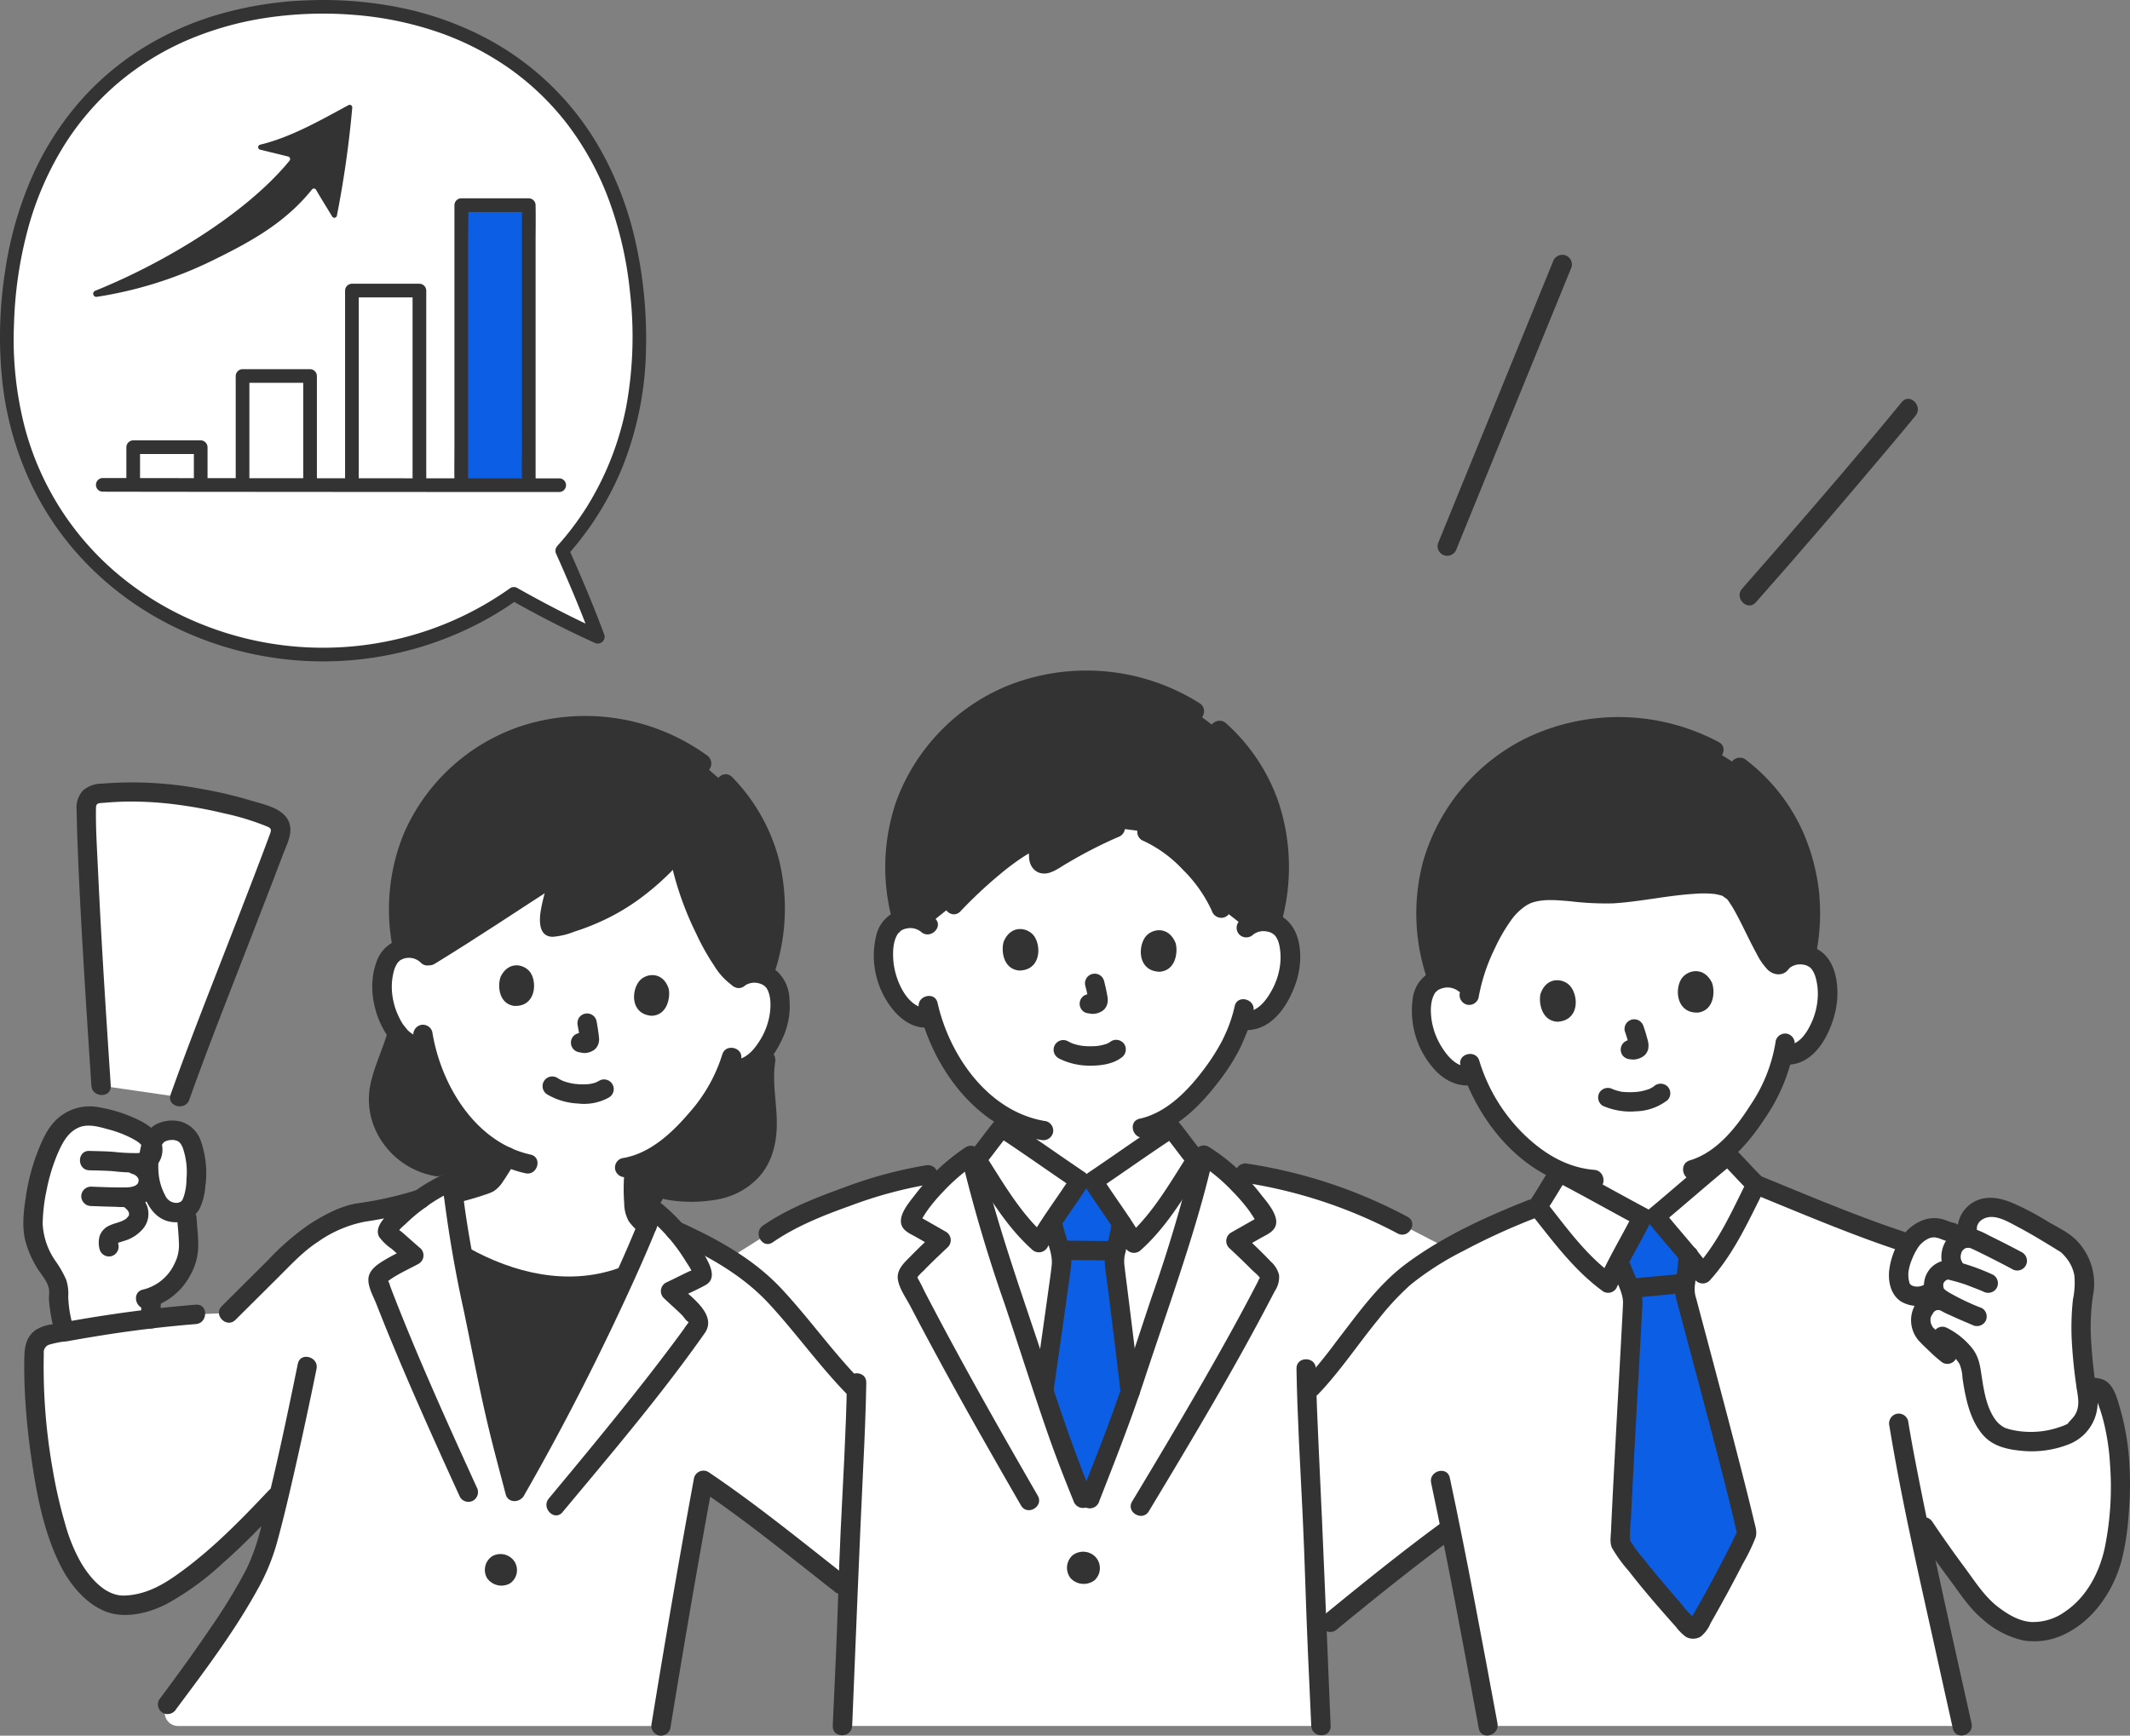 <svg xmlns="http://www.w3.org/2000/svg" width="459.334" height="374.373" viewBox="0 0 459.334 374.373">
  <rect x="0" y="0" width="459.334" height="374.373" fill="#808080" stroke="none"/>
  <g id="グループ_9956" data-name="グループ 9956" transform="translate(-120.001 -4091.999)">
    <g id="_11324" data-name="11324" transform="translate(125.039 4146.949)">
      <path id="パス_89860" data-name="パス 89860" d="M366.983,164.763a34.166,34.166,0,0,1-1.783,6.706,45.4,45.4,0,0,1-10.573,15.94v1.553c-.836.678-10.806,9.169-15.544,13.121l-2.9.184c-5.447-2.9-16.941-9.17-17.9-9.661v-.313a31.554,31.554,0,0,1-9.765-7.062,39.182,39.182,0,0,1-8.652-13.636,5.93,5.93,0,0,1-5-.872,15.654,15.654,0,0,1-5.239-7.16c-1.208-2.843-1.58-7.54-.23-10.19a5,5,0,0,1,4.306-2.7,5.466,5.466,0,0,1,3.961,1.121s-4.963-28.35,27.887-32.8c44.581-6.037,40.62,28.316,40.62,28.316a5.465,5.465,0,0,1,3.781-1.628,5,5,0,0,1,4.62,2.114c1.684,2.452,1.928,7.157,1.1,10.135a15.652,15.652,0,0,1-4.26,7.782,6.043,6.043,0,0,1-4.468,1.567" transform="translate(12.942 5.305)" fill="#fff"/>
      <path id="パス_89861" data-name="パス 89861" d="M2.077,199.121a51.44,51.44,0,0,1,.912-6.289c1.117-5.21,3.4-11.009,5.594-12.831,3.761-3.489,7.394-2.132,11.986-.82,1.3.37,6.625,2.446,7.042,4.788a3.881,3.881,0,0,1,3.044-2.952,4.475,4.475,0,0,1,5.184,2.024c1.74,3.062,1.832,11.061.136,13.959a2.989,2.989,0,0,1-.878.962c.049,1.123.084,1.893.084,1.893.1,2.491.869,6.908-.249,9.517-1.708,3.99-4.226,6.408-7.385,7.508-.042.672-.072,1.179-.072,1.179-.05.81-.071,2.1-.086,3.486-6.165.731-12.373,1.694-18.566,2.821-.6-2.025-1.507-6.092-1.294-8.422.194-2.136-1.366-4.015-2.5-5.838a17.919,17.919,0,0,1-3.023-8.127A21.474,21.474,0,0,1,2.077,199.121Z" transform="translate(0.089 7.974)" fill="#fff"/>
      <path id="パス_89862" data-name="パス 89862" d="M304,308.992c-2.423-13.045-5.384-28.937-8.15-42.671-9.488,6.933-16.044,12.256-25.889,20.32l-2.9,2.677c-.157-3.7-.286-7.154-.35-9.926-.323-13.088-1.416-28.913-1.826-42.341l1.054-1.159c4.623-4.806,14.424-19.4,20.645-24.2,7.6-5.851,18.478-11.005,28.054-14.674,1.672-2.41,3.657-5.91,4.7-7.45.96.491,12.455,6.761,17.9,9.661l2.9-.184c4.738-3.953,14.705-12.443,15.544-13.121,1.334,1.285,3.97,4.273,6.087,6.294,9.594,3.917,26.106,10.449,31.142,12.12L432.971,235.9c.592.029,1.125.056,1.943.068a2.105,2.105,0,0,1,1.9,1.235,37.346,37.346,0,0,1,2.351,7.41,64.977,64.977,0,0,1,1.01,16.982c-.585,7.588-1.254,13.856-5.824,19.871-4.437,5.828-11.493,9.375-18.114,5.77a20.536,20.536,0,0,1-6.715-5.376q-6.987-8.9-13.21-18.367c2.8,13.527,6.462,29.995,9.918,45.505Z" transform="translate(11.881 8.339)" fill="#fff"/>
      <path id="パス_89863" data-name="パス 89863" d="M255.751,140.176a5.465,5.465,0,0,1,3.892-1.344,5,5,0,0,1,4.452,2.451c1.5,2.569,1.393,7.281.347,10.186a15.653,15.653,0,0,1-4.824,7.447,6.042,6.042,0,0,1-4.571,1.237l-.437-.075A33.316,33.316,0,0,1,253,164.2c-1.068,2.739-6.444,11.646-13.448,16.39v2.782c-.906.587-11.693,8.008-16.813,11.452l-2.9-.116c-5.12-3.448-15.908-10.866-16.813-11.452v-2.708a33.566,33.566,0,0,1-7.571-6.812,39.194,39.194,0,0,1-7.62-14.238,5.931,5.931,0,0,1-4.924-1.24,15.647,15.647,0,0,1-4.695-7.528c-.995-2.926-1.019-7.636.522-10.18a5,5,0,0,1,4.493-2.372,5.468,5.468,0,0,1,3.866,1.412s-4.473-28.211,33.315-28.211C260.469,111.368,255.751,140.176,255.751,140.176Z" transform="translate(7.962 4.995)" fill="#fff"/>
      <path id="パス_89864" data-name="パス 89864" d="M220.556,191.678l-1.543-.062c-5.12-3.448-15.908-10.866-16.813-11.452-1.375,1.628-4.231,5.679-6.234,7.816,3.553,15.036,9.479,31.11,14.21,45.655,3.844,11.807,4.97,15.39,10.3,28.442,4.725-12.156,6.776-16.822,10.623-28.591,4.7-14.367,10.563-30.232,14.134-45.105-2.008-2.042-5.068-6.4-6.505-8.1-.906.587-11.693,8.008-16.813,11.452Z" transform="translate(8.79 8.081)" fill="#fff"/>
      <path id="パス_89865" data-name="パス 89865" d="M170.112,308.995c.376-8.954,1.055-21.9,1.233-29.6.352-14.25,1.5-28.943,1.784-42.854-4.484-4.467-6.8-7.9-10.933-12.651-3.482-4.006-6.985-8.5-10.793-11.62a54.445,54.445,0,0,0-5.78-4.111l8.389-5.282c8.01-5.573,25.777-11.522,34.543-12.775l4.849-.766a36.564,36.564,0,0,1,4.4-3.395c3.5,15.55,9.71,32.32,14.628,47.436,3.844,11.807,4.97,15.39,10.3,28.442,4.725-12.156,6.776-16.822,10.623-28.591,4.934-15.094,11.16-31.841,14.66-47.358a33.389,33.389,0,0,1,4.35,3.209c2.821.4,4.6.654,4.6.654a108.634,108.634,0,0,1,33.926,11.224s4.793,2.488,9.737,5.052a75.442,75.442,0,0,0-8.692,5.688c-6.221,4.793-16.022,19.388-20.645,24.2,0,0-.441.533-1.054,1.267.418,13.407,1.5,29.181,1.826,42.232.178,7.7.857,20.646,1.233,29.6Z" transform="translate(6.532 8.337)" fill="#fff"/>
      <path id="パス_89866" data-name="パス 89866" d="M112.154,128.434c-.692,3.769-3.553,11.652-1.036,11.063,10.716-2.385,19.574-8.184,26.788-16.727,1.672,10.227,8.762,25.36,13.047,27.755a5.352,5.352,0,0,1,3.889-1.075,4.9,4.9,0,0,1,4.2,2.671c1.3,2.607.911,7.209-.29,9.986a15.345,15.345,0,0,1-5.179,6.984,5.917,5.917,0,0,1-4.547.927l-.418-.1a32.36,32.36,0,0,1-1.825,3.928c-1.438,3.1-9.323,14.282-18.239,17.039a42.8,42.8,0,0,0-.209,8.038,9.317,9.317,0,0,0,.428,2.466,9.194,9.194,0,0,0,3.013,3.042l4.9,3.106s-3.05,3.521-4.963,4.614c-2.438,1.394-6.269,2.988-6.269,2.988a38.806,38.806,0,0,1-18.285,1.254,49.58,49.58,0,0,1-15.58-5.907,30.268,30.268,0,0,1-5.1-4.949,30.311,30.311,0,0,1-3.061-6.792l5.572-1.626c1.034-.261,7.386-1.864,8.212-2.533a7.275,7.275,0,0,0,1.421-1.724c.658-.993,1.484-2.32,2.32-3.741-4.2-1.9-7.766-5.1-11.04-9.508a38.4,38.4,0,0,1-6.573-14.4,5.815,5.815,0,0,1-4.739-1.518,15.333,15.333,0,0,1-4.125-7.654c-.793-2.926-.522-7.53,1.141-9.926a4.9,4.9,0,0,1,4.542-2.042,5.314,5.314,0,0,1,3.824,1.764c9.344-5.692,18.169-11.65,27.855-17.88" transform="translate(3.321 5.506)" fill="#fff"/>
      <path id="パス_89867" data-name="パス 89867" d="M156.559,211.016A82.2,82.2,0,0,0,140.4,201.83a33.485,33.485,0,0,0-4.618-4.473c-4.956,12.983-11.7,26.355-17.907,38.8-4.664,9.36-6.677,12.884-11.94,22.066-2.563-9.851-3.848-14.219-5.851-24.3-2.717-13.637-6.4-28.858-7.774-42.687a35.753,35.753,0,0,0-6.73,3.853,77.87,77.87,0,0,1-13.5,2.992,34.868,34.868,0,0,0-14.363,8.11L44.169,219.676l-7.078.3A290.941,290.941,0,0,0,5.17,224.439a3.628,3.628,0,0,0-2.939,3.433C1.686,243.578,5.2,265.827,10.577,274.7c2.612,4.306,6.709,8.192,10.949,8.035,6.327-.233,9.773-2.74,14.878-6.484,5.36-3.932,11.18-9.7,17.91-16.834l.821-.87c-1.428,6.027-2.675,10.824-3.52,13.341-2.451,7.291-12.827,21.837-20.6,32.237h0a2.862,2.862,0,0,0,2.243,4.638H137.4c2.478-15.182,6.06-36.215,9.157-52.984,10.06,6.757,19.852,14.76,29.721,22.487l1.5,1.036v-.141c.352-14.25,1.5-28.942,1.786-42.853-4.487-4.468-6.806-7.9-10.935-12.652-3.482-4.006-6.985-8.5-10.793-11.62Q157.206,211.511,156.559,211.016Z" transform="translate(0.097 8.578)" fill="#fff"/>
      <path id="パス_89868" data-name="パス 89868" d="M16.177,174.255c-.921-13.923-3.052-45.774-3.19-60.344a2.638,2.638,0,0,1,2.41-2.627,71.839,71.839,0,0,1,18.912.5,85.9,85.9,0,0,1,18.9,4.825,2.73,2.73,0,0,1,1.567,3.46c-4.5,12.368-16.525,42.378-21.591,56.658Z" transform="translate(0.582 4.973)" fill="#fff"/>
      <path id="パス_89869" data-name="パス 89869" d="M425.039,206.569a10,10,0,0,0-1.933-2.031c-3.97-2.442-7.413-4.586-11.221-6.444a27.786,27.786,0,0,0-2.793-1.119,6.331,6.331,0,0,0-4.752.26c-1.249.594-2.9,2.837-2.448,4.388l-3.383.426c-.964-.154-1.835-.673-2.789-.884a5.969,5.969,0,0,0-5.491,2.076,14.92,14.92,0,0,0-2.8,5.425,8.407,8.407,0,0,0-.076,4.766,3.147,3.147,0,0,0,2.058,2.134,5.076,5.076,0,0,0,4.241-.446l-.265,2.4a6.7,6.7,0,0,0-1.213,1.729,4.673,4.673,0,0,0,.921,4.932,60.013,60.013,0,0,0,4.461,4.149l1.8-1.948c1.727,1.428,3.1,3.229,3.273,5.038,1.149,9.914,3.588,13.962,7.5,15.046a22.216,22.216,0,0,0,9.485.394c.851-.209,4.7-1.314,5.262-1.985,1.1-1.326,2.323-2.3,2.763-4.064a10.72,10.72,0,0,0-.012-4.454c-.313-1.767-.85-6.261-1.063-9.252a57.975,57.975,0,0,1,.347-11.911,10.981,10.981,0,0,0-.959-7.243A10.5,10.5,0,0,0,425.039,206.569Z" transform="translate(17.361 8.819)" fill="#fff"/>
      <path id="パス_89870" data-name="パス 89870" d="M78.192,145.4A6.441,6.441,0,0,1,80,145.224a5.314,5.314,0,0,1,3.824,1.764c9.344-5.692,18.169-11.65,27.855-17.88l.324.472c-.692,3.769-3.553,11.652-1.036,11.063,10.716-2.385,19.574-8.184,26.788-16.727,1.672,10.227,8.762,25.36,13.047,27.754a5.352,5.352,0,0,1,3.889-1.075,6.491,6.491,0,0,1,1.662.392l-.009-.608a39.6,39.6,0,0,0,2.344-12.176c.368-13.006-4.759-22.249-10.771-28.408l-5.108-4.434a40.54,40.54,0,0,0-21.923-7.989,40.277,40.277,0,0,0-24.462,5.685,38.82,38.82,0,0,0-18.793,29.317,41.5,41.5,0,0,0,.6,12.386Z" transform="translate(3.472 4.36)" fill="#333"/>
      <path id="パス_89871" data-name="パス 89871" d="M88.857,193.094l5.586.848a12.552,12.552,0,0,0,2.8-1.059,7.275,7.275,0,0,0,1.421-1.724c.658-.993,1.484-2.32,2.32-3.741-4.2-1.9-7.766-5.1-11.04-9.508a38.4,38.4,0,0,1-6.573-14.4,5.815,5.815,0,0,1-4.739-1.518,11.392,11.392,0,0,1-1.24-1.364v.005c-1.327,5.036-4.232,9.895-4.159,15.161a16.04,16.04,0,0,0,2.216,6.614c4.075,5.433,6.966,6.5,10.565,7.082Z" transform="translate(3.285 7.205)" fill="#333"/>
      <path id="パス_89872" data-name="パス 89872" d="M154.448,166.315l-.033-2.29a12.241,12.241,0,0,1-3.166,3.214,5.917,5.917,0,0,1-4.547.927l-.418-.1a32.363,32.363,0,0,1-1.825,3.928c-1.438,3.1-9.323,14.282-18.239,17.039a42.8,42.8,0,0,0-.209,8.038,11.585,11.585,0,0,0,.264,1.912l3.989.606,3.135-5.2a36.435,36.435,0,0,0,7.477.28c6.194-.222,11.064-3.437,12.9-8.319C156.065,180.244,153.44,172.765,154.448,166.315Z" transform="translate(5.648 7.357)" fill="#333"/>
      <path id="パス_89873" data-name="パス 89873" d="M98.8,245.351c.9,3.622,1.869,7.2,3.164,12.18,5.264-9.18,7.276-12.7,11.941-22.064,3.932-7.891,8.084-16.153,11.859-24.45l-1.061.363a38.806,38.806,0,0,1-18.285,1.254,49.562,49.562,0,0,1-15.718-6c1.651,9,3.719,18.109,5.409,26.6C97.1,238.22,97.918,241.81,98.8,245.351Z" transform="translate(4.068 9.268)" fill="#333"/>
      <path id="パス_89874" data-name="パス 89874" d="M304.928,106.248q-.28.223-.555.449a39.614,39.614,0,0,0-14.907,32.255A42.675,42.675,0,0,0,292,151.976a6.739,6.739,0,0,1,1.653-.366,5.466,5.466,0,0,1,3.961,1.121l1.463,1.2c1.267-5.619,5.747-17.031,11.437-20.033,4.4-2.194,12.026-.423,17.129-.386,8.45.062,23.577-4.33,27.626-.872,3.072,1.748,8.973,19.487,10.848,15.61a5.465,5.465,0,0,1,3.781-1.628,6.792,6.792,0,0,1,1.535.116,41.252,41.252,0,0,0,.776-13.2c-1.661-15.2-9.991-24.335-18.015-29.443a43.381,43.381,0,0,0-49.273,2.153Z" transform="translate(12.983 4.37)" fill="#333"/>
      <path id="パス_89875" data-name="パス 89875" d="M335.293,276.517c-2.051-2.508-3.97-4.994-5.511-7.228a1.023,1.023,0,0,1-.178-.627c.522-13.426,2.779-51.313,2.7-52.034a15.264,15.264,0,0,0-1.306-4.064c-.449-1.055-.8-2.037-1.139-2.978l-.576-1.344c1.979-3.808,4.388-8.179,5.073-9.572l2.9-.184c.969,1.24,4.293,5.106,7.031,8.463-.125,1.743-.261,3.037-.47,4.806-.031.355-.084.71-.136,1.076a10.691,10.691,0,0,0-.115,2.382c.042.439,10.48,38.9,13.291,51.365a1,1,0,0,1-.084.669c-2.706,5.7-6.447,12.737-10.532,19.779a1.053,1.053,0,0,1-1.682.178C341.735,284.09,338.365,280.275,335.293,276.517Z" transform="translate(14.77 8.902)" fill="#0c5fe5"/>
      <path id="パス_89876" data-name="パス 89876" d="M244.521,94.589a43.382,43.382,0,0,0-47.385.642A39.615,39.615,0,0,0,179.885,126.3a42.7,42.7,0,0,0,1.567,13.179,6.555,6.555,0,0,1,1.672-.247,5.468,5.468,0,0,1,3.866,1.412l5.525-4.421c4.155-4.415,11.48-11.06,16.6-13.61.6-.3,1.366.119,1.6,1.091a6.2,6.2,0,0,1,.137,2.322,1.237,1.237,0,0,0,1.764,1.312c3.657-1.93,10.178-5.822,14.794-7.662l6.812.871a22.156,22.156,0,0,1,6.249,3.887c4.11,3.491,8.038,8.266,9.759,12.572l5.408,4.232a5.465,5.465,0,0,1,3.892-1.344,6.6,6.6,0,0,1,1.567.243l.1-.572a40.416,40.416,0,0,0,1.6-12.549c-.467-13.394-6.389-22.523-12.982-28.4Z" transform="translate(8.067 3.941)" fill="#333"/>
      <path id="パス_89877" data-name="パス 89877" d="M219.772,191.181l-1.418-.056c-.82,1.307-3.633,5.36-5.984,8.928l.39,1.463c.231.974.487,1.985.826,3.086a14.982,14.982,0,0,1,.876,4.179c.013.731-1.972,14.523-3.845,27.725,3.022,9.27,4.418,13.356,9.2,25.084,4.207-10.826,6.293-15.709,9.416-24.962-1.471-12.626-3.423-27.664-3.423-28.107a10.477,10.477,0,0,1,.362-2.357c.091-.352.171-.7.244-1.056.381-1.723.65-3.008.968-4.716-2.379-3.619-5.292-7.813-6.129-9.148Z" transform="translate(9.447 8.572)" fill="#0c5fe5"/>
      <path id="パス_89878" data-name="パス 89878" d="M24.384,216.417c-.073,1.16-.066,2.327-.084,3.49a2.149,2.149,0,0,0,.612,1.477,2.09,2.09,0,0,0,2.956,0,2.194,2.194,0,0,0,.611-1.477c.018-1.163.01-2.33.084-3.49A2.09,2.09,0,0,0,25,214.938l-.327.423a2.09,2.09,0,0,0-.285,1.055Z" transform="translate(1.09 9.613)" fill="#333"/>
      <path id="パス_89879" data-name="パス 89879" d="M25.846,218.411a14.241,14.241,0,0,0,9.212-7.329,13,13,0,0,0,1.614-6.328c.013-1.927-.258-3.836-.353-5.757a2.135,2.135,0,0,0-2.09-2.09A2.11,2.11,0,0,0,32.14,199c.085,1.7.313,3.4.347,5.106a8.616,8.616,0,0,1-.91,4.629,10.1,10.1,0,0,1-6.842,5.648c-2.612.616-1.51,4.648,1.111,4.03Z" transform="translate(1.042 8.832)" fill="#333"/>
      <path id="パス_89880" data-name="パス 89880" d="M10.928,223.9a25.445,25.445,0,0,1-1.254-7.084,9.42,9.42,0,0,0-.447-3.639A22.907,22.907,0,0,0,7.04,209.32a15.409,15.409,0,0,1-2.875-8.181,37.377,37.377,0,0,1,.863-7.345A39.22,39.22,0,0,1,7.6,185.527c.922-2.032,2.022-4.028,4.105-5.054,2.032-1,4.37-.33,6.424.242A23.911,23.911,0,0,1,23.4,182.7c.79.437,1.917,1.007,2.287,1.862.5,1.161-.3,1.291-1.239,1.326a43.964,43.964,0,0,1-5-.272c-1.739-.137-3.481-.149-5.224-.2-2.691-.077-2.687,4.1,0,4.179,1.743.049,3.486.062,5.224.2a36.124,36.124,0,0,0,5.375.253,5.38,5.38,0,0,0,4.306-2.006,5.251,5.251,0,0,0,.589-4.591c-.806-2.639-3.553-4.154-5.917-5.2A30.988,30.988,0,0,0,16.3,176a10.379,10.379,0,0,0-8.777,2.315c-2.171,1.834-3.374,4.564-4.395,7.15a44.751,44.751,0,0,0-2.579,9.748c-.483,3.2-.907,6.492-.1,9.675a21.8,21.8,0,0,0,2.4,5.573c.87,1.49,2.508,3.172,2.7,4.951.072.68-.062,1.4-.024,2.09.047.881.165,1.758.3,2.629A37.433,37.433,0,0,0,6.9,225.012c.753,2.577,4.789,1.481,4.03-1.111Z" transform="translate(0 7.885)" fill="#333"/>
      <path id="パス_89881" data-name="パス 89881" d="M22.99,189.941c.114.03.226.067.337.1q-.348-.16-.031-.009c.189.1.371.216.553.336-.406-.27-.039-.009.045.076s.138.144.2.222c-.171-.231-.193-.255-.064-.07.05.09.3.4.276.5l-.1-.24c.031.087.059.174.083.264.154.57.04-.238.033.1a1.567,1.567,0,0,0,0,.395c.054-.34.061-.4.02-.171-.019.085-.041.167-.067.249a2.662,2.662,0,0,0-.1.288c.1-.546.217-.456.1-.255-.05.085-.091.176-.142.259a2.731,2.731,0,0,0-.18.269c.059-.137.369-.4.1-.153-.039.037-.277.225-.279.264.292-.218.35-.263.176-.137-.046.032-.092.063-.139.092-.115.073-.243.127-.357.2-.266.173.44-.144-.114.04a6.438,6.438,0,0,1-1.078.252c.517-.078-.3.01-.392.015-.209.009-.413.011-.62.014h-1.4c-1.938-.019-3.874-.1-5.811-.17a2.107,2.107,0,0,0-2.09,2.09,2.133,2.133,0,0,0,2.09,2.09c1.787.062,3.572.139,5.36.165a14.636,14.636,0,0,0,5.184-.467,5.515,5.515,0,0,0,3.778-6.412,5.981,5.981,0,0,0-4.247-4.238,2.09,2.09,0,0,0-1.111,4.03Z" transform="translate(0.536 8.335)" fill="#333"/>
      <path id="パス_89882" data-name="パス 89882" d="M20.647,196.635c.153.073.772.307.808.476-.026-.129-.266-.225,0,.024.116.1.215.231.33.336.178.163-.194-.313.007.007.081.132.158.261.234.4.2.353-.062-.366.018.062.014.074.16.479.059.162-.1-.3-.014.085,0,.173.045.418.115-.326,0,.066-.019.077-.041.154-.067.23-.05.145-.029.1.063-.13-.01.133-.174.308-.236.418-.183.327.152-.129-.017.025-.1.09-.184.2-.282.292q-.119.112-.244.209l.165-.131c-.043.085-.373.242-.453.288-.13.075-.262.144-.4.209-.08.04-.161.077-.243.114.2-.08.224-.093.084-.038-.313.1-.622.226-.94.326a10.448,10.448,0,0,0-2,.756,3.9,3.9,0,0,0-1.784,2.113,5.479,5.479,0,0,0,0,2.864,2.1,2.1,0,0,0,2.57,1.463,2.145,2.145,0,0,0,1.463-2.57c-.032-.175-.053-.522-.036-.158a2.456,2.456,0,0,1-.006-.533c-.022.126-.191.537-.015.261q-.27.337-.029.1l-.182.152a2.737,2.737,0,0,1,.266-.146l-.216.086a4.611,4.611,0,0,1,.442-.155c.327-.1.657-.2.983-.313a8.365,8.365,0,0,0,4.292-2.847,5,5,0,0,0,.7-4.686,6.516,6.516,0,0,0-3.22-3.515,2.09,2.09,0,1,0-2.109,3.609Z" transform="translate(0.698 8.644)" fill="#333"/>
      <path id="パス_89883" data-name="パス 89883" d="M31.876,200.666a5.733,5.733,0,0,0,5.1-2.984,14,14,0,0,0,1.2-4.767,21.042,21.042,0,0,0-1.015-9.9,6.545,6.545,0,0,0-4.192-4.033,7.675,7.675,0,0,0-5.077.405c-3.779,1.707-4.284,7.059-3.977,10.683.379,4.541,2.46,10.631,7.964,10.6,2.688-.018,2.695-4.2,0-4.179a2.652,2.652,0,0,1-2.369-1.626,12.3,12.3,0,0,1-1.365-4.271,15.929,15.929,0,0,1,.025-4.043,14.553,14.553,0,0,1,.47-2.052,2.064,2.064,0,0,1,.773-1.219,3.922,3.922,0,0,1,1.1-.336c.358-.081-.029.007-.1.012.14-.009.28-.026.418-.031a5.081,5.081,0,0,1,.817.022c-.544-.065.522.17.336.1a3.136,3.136,0,0,0,.466.259,3.306,3.306,0,0,1,.458.51c.089.131.461.9.283.471a15.92,15.92,0,0,1,.915,7.045,12.329,12.329,0,0,1-.561,3.726c-.049.16-.385.9-.147.45-.047.09-.084.185-.136.273-.019.031-.3.455-.139.242a1.732,1.732,0,0,1-1.254.468,2.139,2.139,0,0,0-2.09,2.09,2.109,2.109,0,0,0,2.1,2.086Z" transform="translate(1.069 8.016)" fill="#333"/>
      <path id="パス_89884" data-name="パス 89884" d="M98.286,186.347v.01l.285-1.055c-.869,1.475-1.753,2.955-2.739,4.357-.332.473.261-.253-.137.166-.047.049-.313.406-.395.4-.059-.006.437-.246.138-.113-.067.03-.136.069-.2.1-.163.088-.412.086.209-.082a2.812,2.812,0,0,0-.263.1c-.222.085-.446.163-.671.239-2.051.7-4.157,1.24-6.255,1.776a2.09,2.09,0,0,0,1.111,4.03,69.231,69.231,0,0,0,6.734-1.942,9.01,9.01,0,0,0,1.473-.633,6.868,6.868,0,0,0,1.977-2.09c.492-.707.951-1.441,1.405-2.172.543-.878,1.511-2.044,1.511-3.1a2.09,2.09,0,1,0-4.179,0Z" transform="translate(3.89 8.264)" fill="#333"/>
      <path id="パス_89885" data-name="パス 89885" d="M75.46,160.171c-.994,3.647-2.689,7.062-3.6,10.734a16.048,16.048,0,0,0,.694,10.333A17.4,17.4,0,0,0,85.543,191.6a2.152,2.152,0,0,0,2.57-1.463,2.106,2.106,0,0,0-1.463-2.57,12.1,12.1,0,0,1-5.518-2.121,14.305,14.305,0,0,1-4.82-6.009,11.647,11.647,0,0,1-.908-4,16.927,16.927,0,0,1,.841-4.724c.952-3.189,2.366-6.217,3.239-9.431.708-2.6-3.323-3.707-4.03-1.112Z" transform="translate(3.199 7.117)" fill="#333"/>
      <path id="パス_89886" data-name="パス 89886" d="M132.608,196.4a30.983,30.983,0,0,0,10.94.043,15.914,15.914,0,0,0,9.443-5.163c2.687-3.194,3.608-7.156,3.609-11.266,0-4.361-.995-8.8-.37-13.153a2.159,2.159,0,0,0-1.463-2.57,2.105,2.105,0,0,0-2.571,1.463c-.581,4.037-.062,8,.154,12.045.186,3.488.113,7.223-2.032,10.158a11.919,11.919,0,0,1-7.508,4.388,24.225,24.225,0,0,1-4.3.287,22.791,22.791,0,0,1-4.8-.263c-2.626-.533-3.749,3.5-1.111,4.031Z" transform="translate(5.88 7.365)" fill="#333"/>
      <path id="パス_89887" data-name="パス 89887" d="M133.7,306.629c2.889-17.688,5.9-35.359,9.156-52.984l-3.07,1.249c10.165,6.847,19.659,14.61,29.3,22.161a2.16,2.16,0,0,0,2.956,0,2.1,2.1,0,0,0,0-2.956c-9.919-7.769-19.686-15.769-30.145-22.814a2.1,2.1,0,0,0-3.07,1.254c-3.254,17.625-6.269,35.3-9.156,52.982a2.152,2.152,0,0,0,1.463,2.57,2.105,2.105,0,0,0,2.571-1.463Z" transform="translate(5.813 11.258)" fill="#333"/>
      <path id="パス_89888" data-name="パス 89888" d="M37.189,216.743c-5.936.473-11.85,1.169-17.741,2.031q-4.585.671-9.148,1.476-2.034.357-4.064.739a8.493,8.493,0,0,0-3.6,1.226c-2.164,1.559-2.4,3.852-2.445,6.319-.032,2.165.006,4.331.1,6.494.209,4.771.679,9.525,1.349,14.251,1.138,8.027,2.693,16.509,6.386,23.8,2,3.943,5.189,7.886,9.319,9.687,4.239,1.848,9.4.611,13.386-1.384a60.033,60.033,0,0,0,12.175-8.8c4.573-4.016,8.8-8.415,12.979-12.839,1.845-1.955-1.1-4.916-2.955-2.955C46.657,263.435,40.261,270,32.741,275.249c-3.322,2.32-6.775,4.075-10.9,4.235-4.179.164-7.479-3.833-9.425-7.092a36.867,36.867,0,0,1-3.426-8.412,100.834,100.834,0,0,1-2.661-11.64A126.34,126.34,0,0,1,4.4,227.263a1.756,1.756,0,0,1,1-1.84,20.39,20.39,0,0,1,4.234-.822q4.564-.827,9.149-1.529,9.162-1.395,18.407-2.147c2.662-.209,2.685-4.388,0-4.179Z" transform="translate(0.008 9.721)" fill="#333"/>
      <path id="パス_89889" data-name="パス 89889" d="M124.161,188.467a41.67,41.67,0,0,0-.139,7.836,7.982,7.982,0,0,0,.946,3.761,11.17,11.17,0,0,0,2.485,2.532,2.146,2.146,0,0,0,2.956,0,2.114,2.114,0,0,0,0-2.956,16.193,16.193,0,0,1-1.268-1.092c-.164-.159-.313-.332-.473-.492-.157-.189-.156-.181,0,.023-.06-.08-.115-.164-.167-.25-.238-.3.12.522-.032-.063-.076-.3-.156-.584-.209-.885.053.313-.032-.292-.039-.354-.029-.313-.049-.627-.067-.946a43.636,43.636,0,0,1,.186-7.116,2.09,2.09,0,0,0-2.09-2.09,2.148,2.148,0,0,0-2.09,2.09Z" transform="translate(5.557 8.359)" fill="#333"/>
      <path id="パス_89890" data-name="パス 89890" d="M18.357,174.342c-.651-9.849-1.3-19.7-1.867-29.553q-.486-8.413-.881-16.829c-.2-4.516-.522-9.079-.438-13.6.02-1.091.787-.952,1.753-1.035,1.819-.159,3.644-.253,5.471-.269a76.4,76.4,0,0,1,10.51.7,94.36,94.36,0,0,1,9.822,1.83,54.348,54.348,0,0,1,9.455,2.9c.94.418.77.843.447,1.727q-.5,1.358-1.005,2.706-1.16,3.1-2.349,6.187-2.839,7.408-5.723,14.8c-4.173,10.753-8.43,21.484-12.291,32.354-.9,2.539,3.135,3.632,4.03,1.111,3.632-10.226,7.627-20.327,11.549-30.442q3.069-7.909,6.124-15.823,1.263-3.288,2.508-6.583c.77-2.05,2.095-4.418,1.453-6.641-.965-3.344-5.406-4.155-8.3-5.03a92.076,92.076,0,0,0-10.425-2.47,80.708,80.708,0,0,0-21.751-1.187,6.075,6.075,0,0,0-4.162,1.559A5.515,5.515,0,0,0,11,114.974c.032,2.252.1,4.5.178,6.753.2,5.566.473,11.129.775,16.689.65,11.981,1.434,23.954,2.224,35.926.177,2.671,4.357,2.691,4.179,0Z" transform="translate(0.492 4.885)" fill="#333"/>
      <path id="パス_89891" data-name="パス 89891" d="M43.938,221.081q4.666-4.645,9.336-9.29c2.709-2.695,5.283-5.5,8.51-7.584A26.2,26.2,0,0,1,71.9,199.9a79.061,79.061,0,0,0,12.519-2.865c2.557-.8,1.463-4.841-1.111-4.03a79.1,79.1,0,0,1-12.945,2.926c-3.718.512-7.585,2.657-10.693,4.672a55.849,55.849,0,0,0-8.807,7.691q-4.945,4.911-9.885,9.835c-1.909,1.9,1.045,4.856,2.956,2.956Z" transform="translate(1.811 8.652)" fill="#333"/>
      <path id="パス_89892" data-name="パス 89892" d="M427.351,235.935c.452.022,1.567-.159,1.943.068.02.011.327.725.438,1a36.307,36.307,0,0,1,1.411,4.441,49.492,49.492,0,0,1,1.333,8.907,65.7,65.7,0,0,1-1.128,18.18c-1.174,5.387-3.956,10.685-8.648,13.808a11.7,11.7,0,0,1-7.176,2.175c-2.654-.159-5.181-1.7-7.239-3.286-2.9-2.242-5-5.575-7.159-8.492q-3.6-4.855-6.971-9.869c-1.5-2.219-5.12-.13-3.609,2.11q3.517,5.224,7.272,10.272c2.209,2.969,4.336,6.3,7.2,8.682a19.63,19.63,0,0,0,8.816,4.563,14.876,14.876,0,0,0,9.29-1.56c6.036-3.068,10.157-9.345,11.879-15.75a56.234,56.234,0,0,0,1.5-9.894,72.012,72.012,0,0,0,.168-10.711,53.92,53.92,0,0,0-1.881-11.65c-.522-1.792-1.069-4.119-2.287-5.572-1.358-1.618-3.223-1.513-5.152-1.607-2.688-.13-2.682,4.05,0,4.179Z" transform="translate(17.502 10.395)" fill="#333"/>
      <path id="パス_89893" data-name="パス 89893" d="M389.4,202.145c-10.545-3.514-20.855-7.921-31.137-12.12a2.1,2.1,0,0,0-2.57,1.463,2.142,2.142,0,0,0,1.463,2.571c10.286,4.2,20.6,8.6,31.137,12.12,2.558.852,3.657-3.183,1.111-4.03Z" transform="translate(15.952 8.52)" fill="#333"/>
      <path id="パス_89894" data-name="パス 89894" d="M403.6,201.273c.026-1.55,1.646-2.423,3.006-2.463,1.985-.057,4.095,1.233,5.8,2.128,1.946,1.024,3.843,2.135,5.724,3.272q1.486.9,2.963,1.814a4.889,4.889,0,0,1,.769.514,9.267,9.267,0,0,1,.866.934,8.312,8.312,0,0,1,1.909,4.014,17.89,17.89,0,0,1-.32,5.15,56.134,56.134,0,0,0-.173,10.117c.227,3.424.627,6.847,1.169,10.24.292,1.832.293,3.567-.94,5.045-.284.342-.595.661-.888.995-.129.146-.251.3-.385.446.28-.3.232-.154.071-.056a7.108,7.108,0,0,1-1.388.589,18.925,18.925,0,0,1-8.474,1.066,16.694,16.694,0,0,1-2.73-.491c-.254-.068-.5-.14-.752-.229-.271-.1.054.073-.385-.185a5.59,5.59,0,0,1-1.7-1.436c-2.018-2.624-2.612-6.326-3.094-9.5-.344-2.273-.572-4.164-2.011-6.048a16.2,16.2,0,0,0-5.484-4.451c-2.388-1.229-4.5,2.376-2.11,3.609a10.971,10.971,0,0,1,4.8,4.153,8.463,8.463,0,0,1,.649,2.961c.163,1.182.354,2.361.6,3.53.658,3.156,1.69,6.426,3.86,8.886,2.194,2.488,5.406,3.12,8.568,3.4a21.9,21.9,0,0,0,9.926-1.436,9.733,9.733,0,0,0,6.2-9.4c-.073-1.866-.508-3.73-.731-5.585-.251-2.076-.468-4.159-.6-6.245a48.087,48.087,0,0,1,.313-10.784,13.334,13.334,0,0,0-3.387-11.807c-1.712-1.836-4.3-3.008-6.44-4.275a59.074,59.074,0,0,0-7.627-4c-2.612-1.07-5.329-1.6-7.986-.307a6.913,6.913,0,0,0-3.762,5.843c-.045,2.691,4.134,2.691,4.179,0Z" transform="translate(17.672 8.732)" fill="#333"/>
      <path id="パス_89895" data-name="パス 89895" d="M413.306,206.187c-2.425-1.3-4.888-2.544-7.36-3.761a17.115,17.115,0,0,0-2.681-1.2,5.7,5.7,0,0,0-6.044,1.936,6.433,6.433,0,0,0-.514,7.142,2.09,2.09,0,1,0,3.609-2.11,3.446,3.446,0,0,1-.184-.332c.084.2.084.188,0-.046a3.793,3.793,0,0,1-.1-.387c.017.187.019.209.006.05a4.227,4.227,0,0,1,0-.731c-.035.368.083-.3.1-.385a3.234,3.234,0,0,1,.1-.308c-.059.168-.032.137.076-.094a3.768,3.768,0,0,1,.209-.328c-.127.169-.112.164.046-.018.076-.062.5-.363.16-.153a3.593,3.593,0,0,1,.324-.189q-.323.116.022-.006c.1-.026.634-.131.193-.08.093-.01.836.031.446-.031.215.034.412.12.627.163.3.059-.567-.264-.305-.132.388.194.789.366,1.179.555,2.677,1.3,5.339,2.643,7.96,4.053a2.09,2.09,0,1,0,2.11-3.609Z" transform="translate(17.756 9.015)" fill="#333"/>
      <path id="パス_89896" data-name="パス 89896" d="M407.2,210.717a46.575,46.575,0,0,0-6.91-2.581,8.535,8.535,0,0,0-3.37-.53,5.345,5.345,0,0,0-3.239,1.7,5.563,5.563,0,0,0-.264,7.105,12.178,12.178,0,0,0,4.245,2.9c1.646.777,3.325,1.484,5,2.194a2.148,2.148,0,0,0,2.859-.749,2.113,2.113,0,0,0-.749-2.86,50.661,50.661,0,0,1-7.18-3.418c-.175-.111-.344-.23-.522-.34-.073-.046-.313-.243,0,.014-.067-.054-.133-.1-.2-.165-.01-.009-.418-.4-.405-.41s.259.331.084.073c-.2-.3.057.264.01.03a4.686,4.686,0,0,1-.134-.533c.047-.013.017.423.017.072,0-.1-.01-.215-.009-.324,0-.079.013-.161.008-.239-.013-.281-.127.341-.017.1a.989.989,0,0,0,.049-.215c.063-.4-.166.249-.031.041.094-.145.341-.5.082-.2.144-.168.305-.313.459-.468-.022.023-.3.19-.1.083.093-.051.179-.116.273-.168.069-.039.141-.071.209-.1-.4.217-.128.053.009.026.534-.1-.27-.008.112-.018.437-.013-.135-.017-.118-.034a1.891,1.891,0,0,1,.287.071q.666.17,1.331.351a29.063,29.063,0,0,1,3.112,1.012c.578.228,1.158.45,1.736.678.25.1.5.2.748.3.386.157.1.042.021.007l.479.209a2.142,2.142,0,0,0,2.859-.75,2.115,2.115,0,0,0-.749-2.859Z" transform="translate(17.595 9.311)" fill="#333"/>
      <path id="パス_89897" data-name="パス 89897" d="M396.855,214.006a5.7,5.7,0,0,0-5.27,1.463,6.7,6.7,0,0,0-.068,9.435c.635.671,1.312,1.306,1.985,1.943a27.807,27.807,0,0,0,2.884,2.513,2.1,2.1,0,0,0,2.859-.75,2.147,2.147,0,0,0-.75-2.859c-.368-.265.376.322.1.079-.075-.067-.156-.129-.233-.194-.209-.181-.418-.367-.627-.554-.448-.406-.889-.821-1.327-1.239-.712-.68-1.38-1.419-2.1-2.09q-.147-.172.087.116c-.061-.086-.118-.174-.172-.265-.084-.139-.154-.283-.228-.427.227.436.009.01-.029-.111a1.68,1.68,0,0,1-.161-.64l.025.23c-.013-.1-.021-.218-.026-.327-.008-.164,0-.325,0-.488q.033-.36-.018.078c.02-.1.043-.209.07-.313.04-.142.253-.515.009-.086.192-.339.393-.668.6-1,.22-.357-.225.178.084-.1.091-.084.387-.277.064-.089.051-.03.6-.344.33-.215s.292-.117.36-.089c-.261.027-.313.033-.15.021.084-.008.167-.011.252-.011s.821.074.346,0a2.147,2.147,0,0,0,2.571-1.463,2.114,2.114,0,0,0-1.463-2.57Z" transform="translate(17.476 9.592)" fill="#333"/>
      <path id="パス_89898" data-name="パス 89898" d="M399.154,199.929c-1.071-.2-2.031-.769-3.111-.94a7.144,7.144,0,0,0-3.46.246,9.872,9.872,0,0,0-5.283,4.534,16.091,16.091,0,0,0-2.235,6.662c-.172,2.4.439,4.954,2.5,6.38a7.013,7.013,0,0,0,7.226.01,2.09,2.09,0,0,0-2.109-3.609,2.962,2.962,0,0,1-.682.3c-.061.019-.682.152-.352.1a3.919,3.919,0,0,1-.636.027c-.132,0-.263-.01-.394-.023q.37.056.02-.006c-.15-.042-.3-.085-.456-.121-.366-.088.28.2-.12-.054a3.591,3.591,0,0,1-.313-.185q.226.191.057.044a2.4,2.4,0,0,1-.2-.2c.12.178.111.163-.026-.044-.216-.284-.034.093-.126-.285-.066-.274-.139-.545-.183-.825a9.254,9.254,0,0,1-.042-1.273,10.38,10.38,0,0,1,.754-2.837,13.654,13.654,0,0,1,1.38-2.684,5.407,5.407,0,0,1,.739-.855c.066-.065.6-.512.428-.383a6.075,6.075,0,0,1,.561-.359,3.03,3.03,0,0,1,2.071-.5c-.327-.022.346.085.444.114.274.08.54.181.808.282a9.752,9.752,0,0,0,1.627.508,2.144,2.144,0,0,0,2.57-1.463,2.107,2.107,0,0,0-1.463-2.57Z" transform="translate(17.271 8.92)" fill="#333"/>
      <path id="パス_89899" data-name="パス 89899" d="M312.808,195.109c-9.257,3.648-18.574,7.89-26.579,13.876-5.948,4.447-10.378,10.8-14.883,16.62a105.972,105.972,0,0,1-6.843,8.4c-1.856,1.947,1.1,4.911,2.955,2.955,4.771-5,8.632-10.893,13.026-16.221a57.5,57.5,0,0,1,6.864-7.36,64.061,64.061,0,0,1,11.312-7.238,143.089,143.089,0,0,1,15.26-7,2.153,2.153,0,0,0,1.463-2.57,2.105,2.105,0,0,0-2.571-1.463Z" transform="translate(11.838 8.748)" fill="#333"/>
      <path id="パス_89900" data-name="パス 89900" d="M251.715,191.676a103.989,103.989,0,0,1,33.427,11.014c2.377,1.254,4.493-2.351,2.11-3.609a107.238,107.238,0,0,0-34.426-11.435,2.161,2.161,0,0,0-2.57,1.463,2.1,2.1,0,0,0,1.463,2.57Z" transform="translate(11.222 8.414)" fill="#333"/>
      <path id="パス_89901" data-name="パス 89901" d="M293.55,261.939c-8.614,6.338-16.927,13.054-25.2,19.828a2.1,2.1,0,0,0,0,2.956,2.138,2.138,0,0,0,2.955,0c8-6.549,16.023-13.048,24.345-19.175a2.152,2.152,0,0,0,.75-2.859,2.105,2.105,0,0,0-2.859-.75Z" transform="translate(12.01 11.736)" fill="#333"/>
      <path id="パス_89902" data-name="パス 89902" d="M154.791,204.588c5.052-3.478,10.924-5.814,16.671-7.861a92.187,92.187,0,0,1,17.373-4.7,2.1,2.1,0,0,0,1.463-2.57,2.144,2.144,0,0,0-2.57-1.463,92.888,92.888,0,0,0-17.736,4.833c-5.946,2.139-12.072,4.55-17.306,8.15-2.2,1.515-.114,5.139,2.11,3.609Z" transform="translate(6.807 8.429)" fill="#333"/>
      <path id="パス_89903" data-name="パス 89903" d="M133.515,203.279c7.873,3.581,15.484,7.689,21.407,14.114,5.77,6.257,10.728,13.253,16.662,19.351,1.881,1.931,4.834-1.026,2.956-2.956-6.046-6.211-11.063-13.36-16.982-19.694-6.08-6.507-13.909-10.772-21.934-14.419a2.153,2.153,0,0,0-2.86.749,2.106,2.106,0,0,0,.75,2.859Z" transform="translate(5.943 8.944)" fill="#333"/>
      <path id="パス_89904" data-name="パス 89904" d="M298.8,148.693a7.979,7.979,0,0,0-8.5-.395,7.529,7.529,0,0,0-3.526,5.458,18.9,18.9,0,0,0,4.166,14.774c2.268,2.809,5.538,4.6,9.195,3.886a2.111,2.111,0,0,0,1.463-2.57,2.133,2.133,0,0,0-2.57-1.463c-2.421.472-4.514-1.8-5.7-3.619a15.35,15.35,0,0,1-2.471-6.165c-.3-1.939-.34-4.3.722-5.984.228-.36-.184.164.12-.145.1-.1.418-.4.418-.4a4.117,4.117,0,0,1,1.215-.511,3.807,3.807,0,0,1,3.351.743,2.1,2.1,0,0,0,2.859-.749,2.142,2.142,0,0,0-.749-2.86Z" transform="translate(12.854 6.605)" fill="#333"/>
      <path id="パス_89905" data-name="パス 89905" d="M364.4,147.705a3.686,3.686,0,0,1,3.073-1,3.164,3.164,0,0,1,1.318.418c.418.248.275.166.673.58.3.313-.159-.281.056.068.139.226.283.44.4.678a7.106,7.106,0,0,1,.487,1.383,13.151,13.151,0,0,1,.381,3.665,15.24,15.24,0,0,1-1.508,6.06c-1.07,2.255-2.815,4.722-5.586,4.556-2.686-.161-2.677,4.019,0,4.179,6.111.366,9.549-6.06,10.811-11.148,1.079-4.351.719-11.217-3.711-13.688a8.025,8.025,0,0,0-9.351,1.3c-1.917,1.892,1.039,4.847,2.956,2.955Z" transform="translate(16.185 6.391)" fill="#333"/>
      <path id="パス_89906" data-name="パス 89906" d="M362.545,162.3a33.771,33.771,0,0,1-5.483,13.925c-3.072,4.847-7.314,10.194-13.043,11.9-2.571.766-1.476,4.8,1.111,4.03,6.631-1.973,11.561-7.694,15.208-13.3a39.2,39.2,0,0,0,6.238-15.442,2.159,2.159,0,0,0-1.463-2.57,2.1,2.1,0,0,0-2.57,1.463Z" transform="translate(15.365 7.211)" fill="#333"/>
      <path id="パス_89907" data-name="パス 89907" d="M296.639,167.552c3.928,12.876,14.692,25.479,28.813,26.608,2.681.214,2.668-3.97,0-4.179-6.176-.494-11.389-3.846-15.658-8.157a37.329,37.329,0,0,1-9.125-15.382C299.888,163.877,295.852,164.97,296.639,167.552Z" transform="translate(13.301 7.4)" fill="#333"/>
      <path id="パス_89908" data-name="パス 89908" d="M352.724,100.84a45.974,45.974,0,0,0-41.769-.748,42.878,42.878,0,0,0-22.034,26.633,43.732,43.732,0,0,0,.951,25.31c.846,2.539,4.885,1.45,4.03-1.111a39.835,39.835,0,0,1-1.5-20.766,37.066,37.066,0,0,1,6.959-15.169,39.913,39.913,0,0,1,30-15.325,40.387,40.387,0,0,1,21.258,4.785C352.98,105.729,355.093,102.121,352.724,100.84Z" transform="translate(12.895 4.28)" fill="#333"/>
      <path id="パス_89909" data-name="パス 89909" d="M370.743,146.44a45.45,45.45,0,0,0,.693-13.647,44.887,44.887,0,0,0-3.119-12.168A40.2,40.2,0,0,0,355.83,104.41a2.161,2.161,0,0,0-2.956,0,2.1,2.1,0,0,0,0,2.955,37.084,37.084,0,0,1,11.5,14.588,40.276,40.276,0,0,1,2.338,23.377C366.231,147.959,370.258,149.091,370.743,146.44Z" transform="translate(15.801 4.657)" fill="#333"/>
      <path id="パス_89910" data-name="パス 89910" d="M326.065,175.91a14.636,14.636,0,0,0,7.083,1.173,11.561,11.561,0,0,0,6.828-2.411,2.1,2.1,0,0,0,0-2.956,2.142,2.142,0,0,0-2.955,0c-.366.313.35-.227.077-.053-.131.083-.255.174-.389.255s-.288.164-.437.239a1.406,1.406,0,0,1-.3.142c.077.023.487-.187.1-.047a11.42,11.42,0,0,1-1.463.434c-.166.038-.332.071-.5.1-.052.01-.539.092-.262.048s-.246.028-.3.033c-.209.021-.418.039-.619.052a15.9,15.9,0,0,1-2.045.009c-.139-.008-.278-.019-.418-.032-.078-.007-.158-.016-.236-.025-.164-.02-.1-.01.179.025a2.129,2.129,0,0,1-.68-.122,9.6,9.6,0,0,1-1.188-.333c-.139-.049-.275-.1-.418-.156-.445-.171.539.233.038.016a2.146,2.146,0,0,0-2.859.75,2.112,2.112,0,0,0,.749,2.859Z" transform="translate(14.579 7.675)" fill="#333"/>
      <path id="パス_89911" data-name="パス 89911" d="M330.594,160.474c.188.551.364,1.107.531,1.663a12.139,12.139,0,0,1,.459,1.776l-.074-.556a1.507,1.507,0,0,1,0,.35l.075-.556a1.027,1.027,0,0,1-.043.158l.209-.5a.77.77,0,0,1-.078.137l.326-.423a.438.438,0,0,1-.076.076l.418-.326a2.191,2.191,0,0,1-.4.219l.5-.209a1.857,1.857,0,0,1-.424.114l.556-.074a4.6,4.6,0,0,1-.8-.041,2.09,2.09,0,0,0-1.478,3.567,2.3,2.3,0,0,0,1.478.612,6.348,6.348,0,0,0,.66.051,3.97,3.97,0,0,0,1.818-.51,2.668,2.668,0,0,0,1.35-1.74,3.96,3.96,0,0,0-.072-1.814c-.257-1.045-.573-2.068-.919-3.082a2.219,2.219,0,0,0-.96-1.249,2.088,2.088,0,0,0-3.069,2.359Z" transform="translate(14.788 7.079)" fill="#333"/>
      <path id="パス_89912" data-name="パス 89912" d="M313.136,152.686c-.449,1.824.189,5.914,3.7,6.035,4.614-.329,4.534-5.317,2.827-7.554C318.271,149.336,314.478,148.784,313.136,152.686Z" transform="translate(14.04 6.717)" fill="#333"/>
      <path id="パス_89913" data-name="パス 89913" d="M348.82,150.351c.684,1.751.584,5.888-2.885,6.467-4.617.275-5.189-4.682-3.789-7.122C343.294,147.7,346.982,146.658,348.82,150.351Z" transform="translate(15.317 6.633)" fill="#333"/>
      <path id="パス_89916" data-name="パス 89916" d="M316.749,1.537,291.956,62.3a2.1,2.1,0,0,0,1.463,2.57,2.142,2.142,0,0,0,2.571-1.463L320.78,2.649a2.1,2.1,0,0,0-1.463-2.57,2.14,2.14,0,0,0-2.57,1.463Z" transform="translate(13.092 0)" fill="#333"/>
      <path id="パス_89917" data-name="パス 89917" d="M389.2,30.441c-8.672,10.584-17.619,20.95-26.586,31.283q-3.906,4.5-7.852,8.966c-1.776,2.006,1.167,4.972,2.955,2.955,9.767-11.023,19.341-22.225,28.819-33.5,1.881-2.241,3.761-4.486,5.619-6.751,1.692-2.065-1.249-5.038-2.955-2.955Z" transform="translate(15.888 1.333)" fill="#333"/>
      <path id="パス_89918" data-name="パス 89918" d="M85.416,143.4a7.883,7.883,0,0,0-8.156-1.791,7.484,7.484,0,0,0-4.408,4.806c-1.7,4.746-.694,10.508,1.835,14.784,1.776,3,4.686,5.538,8.367,5.337,2.676-.143,2.693-4.324,0-4.179s-4.388-2.288-5.4-4.493a15.046,15.046,0,0,1-1.426-5.931,12.884,12.884,0,0,1,.4-3.577,5.67,5.67,0,0,1,.883-2c.249-.375-.319.313.052-.055.393-.393.209-.292.656-.555a3.366,3.366,0,0,1,1.239-.4,3.629,3.629,0,0,1,3.007,1.007c1.9,1.9,4.861-1.051,2.956-2.956Z" transform="translate(3.23 6.331)" fill="#333"/>
      <path id="パス_89919" data-name="パス 89919" d="M148.879,151.273a3.657,3.657,0,0,1,3.257-.693,3.47,3.47,0,0,1,1.2.535c-.2-.141.252.243.306.293q.1.1.191.209c-.124-.165-.145-.19-.064-.073,1.052,1.6,1.019,3.99.7,5.907a14.959,14.959,0,0,1-2.38,5.9c-1.166,1.811-3.239,4.082-5.642,3.6a2.142,2.142,0,0,0-2.57,1.463,2.11,2.11,0,0,0,1.463,2.57c6.04,1.22,10.111-4.211,12.191-9.122a16.549,16.549,0,0,0,1.226-7.86,8.511,8.511,0,0,0-2.612-5.956,7.816,7.816,0,0,0-9.373-.37,2.154,2.154,0,0,0-.75,2.859,2.105,2.105,0,0,0,2.86.75Z" transform="translate(6.451 6.561)" fill="#333"/>
      <path id="パス_89920" data-name="パス 89920" d="M145.239,165.18a34.231,34.231,0,0,1-7.08,12.5c-3.755,4.4-8.578,8.937-14.517,9.845a2.105,2.105,0,0,0-1.463,2.571,2.142,2.142,0,0,0,2.57,1.463c6.583-1.007,12.187-6.031,16.361-10.919a39.119,39.119,0,0,0,8.155-14.347c.753-2.588-3.279-3.694-4.03-1.112Z" transform="translate(5.477 7.343)" fill="#333"/>
      <path id="パス_89921" data-name="パス 89921" d="M80.542,161.6c2.043,12.732,10.83,26.465,24.115,29.391,2.622.578,3.741-3.448,1.112-4.03-11.953-2.632-19.375-15.115-21.193-26.471a2.1,2.1,0,0,0-2.57-1.463,2.14,2.14,0,0,0-1.463,2.57Z" transform="translate(3.61 7.129)" fill="#333"/>
      <path id="パス_89922" data-name="パス 89922" d="M143.95,103.647a44.837,44.837,0,0,0-40.364-6.131,42.129,42.129,0,0,0-24.9,23.006A43.115,43.115,0,0,0,76.3,145.406c.493,2.64,4.522,1.522,4.03-1.111C78.045,132.07,81.48,119.378,90.4,110.566a40.023,40.023,0,0,1,51.443-3.311,2.1,2.1,0,0,0,2.859-.749,2.138,2.138,0,0,0-.749-2.859Z" transform="translate(3.384 4.27)" fill="#333"/>
      <path id="パス_89923" data-name="パス 89923" d="M155.421,150.485a43.869,43.869,0,0,0,1.017-25.19,39.945,39.945,0,0,0-9.982-17.425c-1.881-1.936-4.828,1.021-2.956,2.955a35.574,35.574,0,0,1,8.907,15.582,39.449,39.449,0,0,1,1.263,10.884,40.693,40.693,0,0,1-2.28,12.088c-.843,2.561,3.192,3.657,4.03,1.111Z" transform="translate(6.41 4.81)" fill="#333"/>
      <path id="パス_89924" data-name="パス 89924" d="M108.19,173.524a14.441,14.441,0,0,0,6.583,1.942,11.064,11.064,0,0,0,6.7-1.3,2.09,2.09,0,0,0-2.11-3.609c-.226.146-.507.234-.721.388a1.6,1.6,0,1,0,.189-.085c-.083.027-.163.06-.246.087a6.158,6.158,0,0,1-.62.177c-.241.059-.485.1-.731.145-.392.07.313-.024.031-.006-.135.008-.27.027-.4.037a14.823,14.823,0,0,1-2.09-.009c-.173-.013-.347-.028-.522-.046s-.44-.054-.123-.008q-.477-.069-.951-.17a11.337,11.337,0,0,1-1.463-.418,2.79,2.79,0,0,0-.343-.132c.12.025.446.2.139.055-.163-.078-.327-.155-.487-.239-.246-.129-.483-.271-.72-.418a2.09,2.09,0,0,0-2.11,3.609Z" transform="translate(4.806 7.608)" fill="#333"/>
      <path id="パス_89925" data-name="パス 89925" d="M114.48,159.27q.234,1.2.4,2.413l-.075-.555a5.224,5.224,0,0,1,.09,1.235l.074-.556a1.08,1.08,0,0,1-.064.244l.209-.5a.918.918,0,0,1-.072.124l.327-.423a.708.708,0,0,1-.1.1l.423-.327a1.039,1.039,0,0,1-.162.085l.5-.209a2.231,2.231,0,0,1-.468.138l.556-.075a1.7,1.7,0,0,1-.432,0l.556.075c-.2-.029-.389-.093-.585-.133a2.225,2.225,0,0,0-1.61.209,2.09,2.09,0,0,0,.5,3.82,11.261,11.261,0,0,0,1.141.209,3.157,3.157,0,0,0,1.381-.186,3.067,3.067,0,0,0,1.228-.716,2.77,2.77,0,0,0,.657-1.127,3.208,3.208,0,0,0,.112-1.291c-.132-1.229-.313-2.453-.554-3.666a2.112,2.112,0,0,0-.96-1.249,2.09,2.09,0,0,0-2.86.749,2.323,2.323,0,0,0-.209,1.61Z" transform="translate(5.069 7.025)" fill="#333"/>
      <path id="パス_89926" data-name="パス 89926" d="M98.548,149.078c-.682,1.711-.61,5.767,2.787,6.356,4.522.3,5.114-4.556,3.756-6.955C103.98,146.514,100.372,145.471,98.548,149.078Z" transform="translate(4.405 6.579)" fill="#333"/>
      <path id="パス_89927" data-name="パス 89927" d="M133.5,151.592c.429,1.791-.222,5.794-3.667,5.891-4.519-.352-4.409-5.24-2.723-7.418C128.494,148.277,132.214,147.759,133.5,151.592Z" transform="translate(5.653 6.669)" fill="#333"/>
      <path id="パス_89928" data-name="パス 89928" d="M133.263,123.6a68.535,68.535,0,0,0,5.857,17.394,50.206,50.206,0,0,0,3.911,6.977,14.293,14.293,0,0,0,4.214,4.444c2.325,1.358,4.431-2.249,2.11-3.609a3.924,3.924,0,0,1-.412-.262c.372.282-.113-.1-.148-.135-.284-.269-.561-.539-.823-.83a18.015,18.015,0,0,1-1.656-2.194,53.334,53.334,0,0,1-3.745-6.83,64.341,64.341,0,0,1-5.278-16.059,2.106,2.106,0,0,0-2.57-1.463,2.138,2.138,0,0,0-1.463,2.57Z" transform="translate(5.974 5.425)" fill="#333"/>
      <path id="パス_89929" data-name="パス 89929" d="M110.424,126.027c-9.17,5.9-18.222,11.989-27.525,17.682-2.29,1.4-.193,5.015,2.11,3.609,9.3-5.693,18.355-11.781,27.525-17.682,2.255-1.451.161-5.07-2.11-3.609Z" transform="translate(3.674 5.637)" fill="#333"/>
      <path id="パス_89930" data-name="パス 89930" d="M134.643,121.748a48.226,48.226,0,0,1-18.7,13.736,46.674,46.674,0,0,1-5.626,1.789q-.4.1-.8.193-.746.157-.132.048l1.064.44a1.134,1.134,0,0,1,.3.473c-.046-.222-.047-.2,0,.061-.008-.131-.01-.262-.007-.394.016-.181.029-.564.04-.65.313-2.732,1.4-5.59,1.936-8.379.5-2.628-3.526-3.754-4.03-1.111-.5,2.6-1.358,5.12-1.831,7.732-.39,2.147-.706,5.907,2.467,6a15.57,15.57,0,0,0,4.676-1.1,51.057,51.057,0,0,0,5.224-1.971,46.819,46.819,0,0,0,9.142-5.308,57.327,57.327,0,0,0,9.239-8.6c1.751-2.026-1.193-4.994-2.956-2.956Z" transform="translate(4.782 5.43)" fill="#333"/>
      <path id="パス_89931" data-name="パス 89931" d="M351.483,133.023c.366.217-.136-.126-.134-.123a2.45,2.45,0,0,0,.248.229c.079.079.153.165.229.248.4.429-.113-.191.027.02.4.6.809,1.2,1.173,1.825.9,1.554,1.693,3.167,2.49,4.774.821,1.654,1.629,3.318,2.521,4.936a14.167,14.167,0,0,0,2.424,3.512c1.448,1.369,3.747,1.385,4.729-.56a2.141,2.141,0,0,0-.75-2.859,2.111,2.111,0,0,0-2.859.75.871.871,0,0,1-.131.227c.5-.487.333-.405.221-.294-.172.171.359-.261.313-.231-.258.161.461-.145.535-.155.6-.074-.177-.036.425,0,.4.025.255.041.143.012-.187-.05.591.275.262.1s.342.36.172.143c-.136-.174-.332-.335-.484-.5-.321-.352.225.334.042.059-.074-.114-.159-.22-.235-.332-.194-.282-.376-.572-.553-.863-.393-.651-.758-1.318-1.113-1.985-1.587-3.005-2.949-6.137-4.675-9.068a9.366,9.366,0,0,0-2.911-3.472c-2.318-1.378-4.422,2.233-2.11,3.609Z" transform="translate(15.721 5.791)" fill="#333"/>
      <path id="パス_89932" data-name="パス 89932" d="M188.664,137.044a8.045,8.045,0,0,0-8.6-1.315,7.437,7.437,0,0,0-3.993,4.953,18.479,18.479,0,0,0,2.717,14.922c1.975,2.9,5.035,5.433,8.764,4.993a2.155,2.155,0,0,0,2.09-2.09,2.1,2.1,0,0,0-2.09-2.09c-4.752.556-7.49-6.205-7.8-10.077-.16-2.013-.131-4.5,1.135-6.18-.3.4.552-.462.4-.352a3.214,3.214,0,0,1,1.232-.522,3.675,3.675,0,0,1,3.2.71c2.011,1.776,4.979-1.173,2.955-2.955Z" transform="translate(7.873 6.056)" fill="#333"/>
      <path id="パス_89933" data-name="パス 89933" d="M253.99,140.565a3.625,3.625,0,0,1,3.017-.663,2.877,2.877,0,0,1,1.939,1.141c-.209-.258-.051-.083.036.089.1.2.224.374.313.577a7.35,7.35,0,0,1,.4,1.38,12.873,12.873,0,0,1,.154,3.666,15.141,15.141,0,0,1-1.909,5.961c-1.045,1.9-3.052,4.672-5.571,4.332a2.163,2.163,0,0,0-2.57,1.463,2.1,2.1,0,0,0,1.463,2.57c6.4.863,10.293-5.032,12.053-10.4,1.425-4.343,1.381-11.052-2.86-13.859a8.018,8.018,0,0,0-9.411.788,2.107,2.107,0,0,0,0,2.955,2.134,2.134,0,0,0,2.956,0Z" transform="translate(11.201 6.084)" fill="#333"/>
      <path id="パス_89934" data-name="パス 89934" d="M250.955,155.184a30.44,30.44,0,0,1-1.731,5.347c-.093.216-.8,1.766-.475,1.057-.155.337-.313.673-.481,1a43.718,43.718,0,0,1-3.846,6.06c-3.441,4.632-8.109,9.528-13.954,10.806-2.627.575-1.515,4.6,1.111,4.03,6.749-1.475,12.058-6.932,16.081-12.233a44.549,44.549,0,0,0,4.216-6.549q.285-.555.534-1.126c0,.013.418-.94.186-.418.184-.409.366-.816.538-1.229a33.852,33.852,0,0,0,1.851-5.634c.587-2.619-3.441-3.738-4.03-1.111Z" transform="translate(10.27 6.893)" fill="#333"/>
      <path id="パス_89935" data-name="パス 89935" d="M184.834,155.619c2.887,12.784,12.629,26.324,26.33,28.445a2.157,2.157,0,0,0,2.57-1.463,2.107,2.107,0,0,0-1.463-2.571c-12.358-1.912-20.814-14.018-23.412-25.526-.591-2.623-4.622-1.512-4.03,1.112Z" transform="translate(8.288 6.863)" fill="#333"/>
      <path id="パス_89936" data-name="パス 89936" d="M245.665,92.873a45.782,45.782,0,0,0-41.718-3.634A42.965,42.965,0,0,0,180.2,114.219a43.719,43.719,0,0,0-.836,25.3c.659,2.606,4.691,1.5,4.03-1.112-3.123-12.329-.557-25.564,8.026-35.144a40.356,40.356,0,0,1,11.944-9.187,40.854,40.854,0,0,1,19.821-4,40.24,40.24,0,0,1,20.368,6.406c2.272,1.454,4.37-2.161,2.11-3.609Z" transform="translate(7.979 3.849)" fill="#333"/>
      <path id="パス_89937" data-name="パス 89937" d="M260.31,139.741a44.72,44.72,0,0,0-.548-25.794,40.7,40.7,0,0,0-11.37-17.19c-2-1.793-4.961,1.149-2.955,2.956a36.431,36.431,0,0,1,10.295,15.346,40.619,40.619,0,0,1,.548,23.572c-.679,2.6,3.351,3.715,4.03,1.111Z" transform="translate(10.979 4.314)" fill="#333"/>
      <path id="パス_89938" data-name="パス 89938" d="M213.66,166.024a14.654,14.654,0,0,0,6.792,1.616c2.239.02,4.876-.3,6.736-1.684a2.143,2.143,0,0,0,.749-2.86,2.113,2.113,0,0,0-2.859-.749,5.286,5.286,0,0,1-.709.441c-.071.037-.144.07-.215.1-.351.177.154-.037.162-.064-.027.082-.536.194-.62.22a12.135,12.135,0,0,1-1.5.336c.522-.093-.059,0-.138.009-.157.016-.313.027-.47.037-.377.023-.754.031-1.132.028-.345,0-.691-.015-1.034-.039-.189-.014-.377-.032-.565-.049-.418-.037.192.039-.052,0a13.8,13.8,0,0,1-1.521-.331q-.313-.093-.627-.209c-.085-.031-.168-.066-.253-.1-.374-.137.471.223.137.056-.253-.125-.509-.244-.76-.376a2.09,2.09,0,0,0-2.11,3.609Z" transform="translate(9.537 7.269)" fill="#333"/>
      <path id="パス_89939" data-name="パス 89939" d="M219.234,151.066a29.889,29.889,0,0,1,.716,3.308l-.074-.555a2.012,2.012,0,0,1,.008.456l.074-.556a1.073,1.073,0,0,1-.053.209l.209-.5a.72.72,0,0,1-.076.132l.327-.423a.463.463,0,0,1-.07.073l.423-.326a1.463,1.463,0,0,1-.306.164l.5-.209a2.037,2.037,0,0,1-.443.124l.556-.074a1.861,1.861,0,0,1-.464,0l.556.074c-.155-.023-.307-.061-.462-.081a2.345,2.345,0,0,0-1.61.209,2.09,2.09,0,0,0-.749,2.86,2,2,0,0,0,1.254.96c.389.053.765.146,1.16.171a3.8,3.8,0,0,0,1.818-.418,2.655,2.655,0,0,0,1.429-1.682,3.9,3.9,0,0,0,.009-1.836c-.181-1.075-.423-2.141-.7-3.2a2.09,2.09,0,1,0-4.03,1.111Z" transform="translate(9.779 6.657)" fill="#333"/>
      <path id="パス_89940" data-name="パス 89940" d="M202.358,141.854c-.584,1.787-.249,5.912,3.247,6.293,4.626.013,4.911-4.968,3.378-7.324C207.725,138.893,203.98,138.064,202.358,141.854Z" transform="translate(9.066 6.243)" fill="#333"/>
      <path id="パス_89941" data-name="パス 89941" d="M238.122,142.164c.553,1.8.147,5.915-3.355,6.235-4.626-.067-4.828-5.052-3.252-7.382C232.8,139.11,236.554,138.345,238.122,142.164Z" transform="translate(10.345 6.254)" fill="#333"/>
      <path id="パス_89942" data-name="パス 89942" d="M230.93,121.031a27.418,27.418,0,0,1,8.742,6.288,30.091,30.091,0,0,1,6.306,8.922,2.157,2.157,0,0,0,2.57,1.463,2.1,2.1,0,0,0,1.463-2.571,34.036,34.036,0,0,0-7.179-10.553,30.694,30.694,0,0,0-9.789-7.15,2.159,2.159,0,0,0-2.86.75,2.105,2.105,0,0,0,.75,2.859Z" transform="translate(10.312 5.255)" fill="#333"/>
      <path id="パス_89943" data-name="パス 89943" d="M193.543,136.419a97.4,97.4,0,0,1,8.729-8.165,53.638,53.638,0,0,1,4.581-3.432c.666-.441,1.345-.863,2.044-1.254q.276-.151.555-.3a1.368,1.368,0,0,1-1.2-.3,13.744,13.744,0,0,0,.1,1.425c-.074,2.1,1.236,4,3.525,3.853,1.649-.1,3.46-1.54,4.884-2.331a99.424,99.424,0,0,1,10.762-5.516,2.157,2.157,0,0,0,1.463-2.571,2.1,2.1,0,0,0-2.57-1.463,104.874,104.874,0,0,0-11.424,5.753c-.836.465-1.672.932-2.518,1.393a4.642,4.642,0,0,0-.836.452q-.731.289.458.254.48.973.44.172a5.491,5.491,0,0,0-.567-3.374,3.389,3.389,0,0,0-2.266-1.805c-1.822-.4-3.828,1.231-5.254,2.194-1.663,1.121-3.255,2.353-4.806,3.623a96.855,96.855,0,0,0-9.044,8.425c-1.847,1.954,1.1,4.911,2.955,2.956Z" transform="translate(8.523 5.216)" fill="#333"/>
      <path id="パス_89944" data-name="パス 89944" d="M300.513,154.434a39.855,39.855,0,0,1,3.517-10.679,36.667,36.667,0,0,1,3.433-5.956,12.252,12.252,0,0,1,3.8-3.573c2.363-1.287.256-4.9-2.109-3.609-4.061,2.213-6.687,6.734-8.613,10.772a43.821,43.821,0,0,0-4.058,11.93,2.157,2.157,0,0,0,1.463,2.57,2.1,2.1,0,0,0,2.57-1.463Z" transform="translate(13.296 5.846)" fill="#333"/>
      <path id="パス_89945" data-name="パス 89945" d="M31.667,303.544c6.459-8.65,13.087-17.435,18.2-26.97a45.467,45.467,0,0,0,3.78-9.736c1.341-4.935,2.5-9.926,3.632-14.908q2.474-10.876,4.695-21.808c.538-2.626-3.49-3.749-4.03-1.112-2.4,11.7-4.849,23.427-7.867,34.989a45.527,45.527,0,0,1-3.239,9.349,121.112,121.112,0,0,1-7.752,12.686c-3.537,5.232-7.255,10.344-11.034,15.4a2.1,2.1,0,0,0,.759,2.862,2.139,2.139,0,0,0,2.859-.749Z" transform="translate(1.246 10.204)" fill="#333"/>
      <path id="パス_89946" data-name="パス 89946" d="M385.136,241.875c2.683,16.423,6.468,32.689,10.056,48.933q1.808,8.176,3.632,16.35c.584,2.624,4.614,1.513,4.03-1.112-4.03-18.09-8.142-36.172-11.7-54.362-.709-3.632-1.393-7.269-1.985-10.921a2.106,2.106,0,0,0-2.571-1.463,2.141,2.141,0,0,0-1.463,2.571Z" transform="translate(17.272 10.73)" fill="#333"/>
      <path id="パス_89947" data-name="パス 89947" d="M290.555,253.653c3.748,17.592,7,35.291,10.281,52.974.49,2.64,4.519,1.522,4.03-1.112-3.286-17.683-6.533-35.382-10.281-52.974C294.025,249.913,290,251.025,290.555,253.653Z" transform="translate(13.03 11.26)" fill="#333"/>
      <path id="パス_89948" data-name="パス 89948" d="M262.761,230.036c.184,10.576.823,21.14,1.334,31.7.468,9.674.684,19.357,1.114,29.032.242,5.445.509,10.887.739,16.332.113,2.679,4.293,2.694,4.179,0-.836-19.841-1.6-39.681-2.554-59.517-.28-5.851-.531-11.7-.633-17.554-.047-2.686-4.226-2.695-4.179,0Z" transform="translate(11.786 10.227)" fill="#333"/>
      <path id="パス_89949" data-name="パス 89949" d="M171.241,306.975c.792-18.752,1.488-37.51,2.4-56.253.29-5.928.544-11.86.644-17.8.045-2.691-4.134-2.692-4.179,0-.178,10.642-.849,21.267-1.348,31.9-.429,9.17-.627,18.349-1.045,27.519-.22,4.877-.457,9.754-.662,14.628-.113,2.689,4.067,2.684,4.179,0Z" transform="translate(7.493 10.357)" fill="#333"/>
      <path id="パス_89950" data-name="パス 89950" d="M210.671,259.425c-8.34-14.457-16.584-28.979-24.28-43.79-.507-.977-.955-2.02-1.527-2.96,0,0-.252-.634-.239-.333,0,.031-.235.478.1-.071a9.037,9.037,0,0,1,1.2-1.268c1.736-1.8,3.553-3.516,5.371-5.224a2.109,2.109,0,0,0-.423-3.282l-3.248-1.855-1.516-.865-.866-.494q-.745-.5-.216-.038l.285,1.055c-.015.327.255-.365.306-.457.166-.3.342-.588.522-.876.39-.618.808-1.219,1.248-1.8a38.664,38.664,0,0,1,3.056-3.519,39.621,39.621,0,0,1,6.845-5.815l-3.07-1.254a327.351,327.351,0,0,0,9.326,31.568c3.152,9.4,6.135,18.865,9.4,28.224,1.672,4.774,3.519,9.48,5.417,14.167a2.157,2.157,0,0,0,2.57,1.463,2.1,2.1,0,0,0,1.463-2.571c-3.294-8.139-6.211-16.37-8.928-24.717-3.417-10.493-7.105-20.9-10.367-31.443-1.818-5.876-3.493-11.8-4.853-17.8a2.1,2.1,0,0,0-3.07-1.249,45.188,45.188,0,0,0-11.007,10.317c-1.241,1.614-3.68,4.388-2.861,6.565.494,1.314,1.985,1.881,3.12,2.527l4.332,2.473-.423-3.282c-1.7,1.594-3.392,3.2-5.022,4.867-1.407,1.44-3.19,2.952-2.81,5.181.335,1.961,1.794,3.97,2.707,5.724q1.567,3.009,3.169,6,6.426,12.023,13.18,23.859,3.718,6.554,7.488,13.078c1.344,2.329,4.957.227,3.609-2.11Z" transform="translate(8.095 8.25)" fill="#333"/>
      <path id="パス_89951" data-name="パス 89951" d="M222.222,260.618c3.344-8.55,6.714-17.067,9.587-25.789,3.381-10.265,6.992-20.456,10.188-30.78,1.792-5.788,3.443-11.622,4.785-17.532l-3.07,1.249a37.371,37.371,0,0,1,7.076,5.822,40.642,40.642,0,0,1,3.262,3.69c.408.532.794,1.081,1.159,1.643q.278.424.534.861c.078.134.471.981.46.716l.285-1.054q.522-.463-.216.033l-.866.492-1.516.861-3.248,1.846a2.109,2.109,0,0,0-.423,3.282c1.639,1.532,3.271,3.073,4.847,4.671.474.481,1.742,1.463,1.858,1.951-.089-.378-.448.6-.552.8q-.357.69-.717,1.378-2.88,5.512-5.908,10.943c-4.2,7.567-8.555,15.046-12.969,22.494q-3.7,6.249-7.456,12.47c-1.391,2.31,2.221,4.413,3.609,2.108,9.4-15.616,18.782-31.281,27.151-47.48a5.385,5.385,0,0,0,.922-3.485,5.707,5.707,0,0,0-1.768-2.88c-1.944-2.052-4-4-6.06-5.924l-.423,3.282,4.331-2.462c1.2-.681,2.821-1.3,3.227-2.77.61-2.223-2.045-5.13-3.3-6.73a43.2,43.2,0,0,0-11.18-10.166,2.107,2.107,0,0,0-3.07,1.254,320.82,320.82,0,0,1-9.185,31.048c-3.21,9.544-6.231,19.174-9.758,28.607-1.81,4.839-3.738,9.634-5.617,14.445a2.105,2.105,0,0,0,1.463,2.571,2.139,2.139,0,0,0,2.57-1.463Z" transform="translate(9.784 8.247)" fill="#333"/>
      <path id="パス_89952" data-name="パス 89952" d="M220.119,189.9c-5.623-3.786-11.14-7.74-16.813-11.452a2.1,2.1,0,0,0-2.532.327c-1.868,2.243-3.522,4.656-5.408,6.887a2.153,2.153,0,0,0-.326,2.533c4.145,6.456,7.968,13.215,13.749,18.389a2.118,2.118,0,0,0,3.283-.423c2.656-4.641,5.942-8.889,8.8-13.4,1.441-2.28-2.174-4.379-3.609-2.109-2.855,4.515-6.141,8.762-8.8,13.4l3.282-.418c-5.526-4.947-9.135-11.376-13.1-17.546l-.327,2.532c1.881-2.231,3.539-4.643,5.407-6.887l-2.533.327c5.673,3.711,11.189,7.666,16.813,11.452C220.247,195.016,222.342,191.4,220.119,189.9Z" transform="translate(8.736 7.991)" fill="#333"/>
      <path id="パス_89953" data-name="パス 89953" d="M225.21,203.6c-3.5,0-7-.073-10.5-.075a2.09,2.09,0,0,0,0,4.179c3.5,0,7,.074,10.5.075a2.09,2.09,0,0,0,0-4.179Z" transform="translate(9.537 9.129)" fill="#333"/>
      <path id="パス_89954" data-name="パス 89954" d="M224.825,199.439q-.55,2.945-1.228,5.862a10.856,10.856,0,0,0-.4,3.287c.152,1.9.462,3.8.7,5.694.916,7.343,1.832,14.688,2.69,22.038a2.153,2.153,0,0,0,2.09,2.09,2.1,2.1,0,0,0,2.09-2.09c-.846-7.245-1.748-14.484-2.651-21.723-.241-1.935-.5-3.866-.714-5.808a6.856,6.856,0,0,1,.228-2.377q.673-2.919,1.228-5.862c.492-2.629-3.535-3.756-4.03-1.112Z" transform="translate(10.011 8.878)" fill="#333"/>
      <path id="パス_89955" data-name="パス 89955" d="M212.724,236.671c1.03-7.253,2.076-14.506,3.08-21.763.271-1.961.571-3.923.782-5.892.3-2.826-1.073-5.709-1.722-8.412-.627-2.612-4.658-1.508-4.03,1.111.566,2.362,1.84,4.9,1.567,7.364-.209,1.866-.457,3.5-.719,5.391q-1.465,10.549-2.986,21.09a2.161,2.161,0,0,0,1.463,2.57,2.1,2.1,0,0,0,2.57-1.463Z" transform="translate(9.358 8.931)" fill="#333"/>
      <path id="パス_89956" data-name="パス 89956" d="M221.948,193.622c5.623-3.786,11.141-7.74,16.813-11.452l-2.532-.327c1.867,2.243,3.521,4.656,5.407,6.887l-.327-2.532c-3.962,6.17-7.57,12.6-13.1,17.546l3.282.418c-2.657-4.641-5.942-8.888-8.8-13.4-1.434-2.268-5.052-.173-3.609,2.11,2.855,4.515,6.14,8.762,8.8,13.4a2.117,2.117,0,0,0,3.282.423c5.782-5.176,9.6-11.935,13.75-18.389a2.14,2.14,0,0,0-.327-2.533c-1.881-2.231-3.539-4.643-5.407-6.887a2.1,2.1,0,0,0-2.533-.327c-5.671,3.711-11.189,7.667-16.812,11.452C217.619,191.507,219.709,195.13,221.948,193.622Z" transform="translate(9.812 7.996)" fill="#333"/>
      <path id="パス_89957" data-name="パス 89957" d="M216.622,268.5a3.615,3.615,0,0,0-.45,4.948,3.866,3.866,0,0,0,5.134.475,3.541,3.541,0,0,0,.173-5.12,3.724,3.724,0,0,0-4.858-.3Z" transform="translate(9.662 12.009)" fill="#333"/>
      <path id="パス_89958" data-name="パス 89958" d="M336.247,197.361c-5.983-3.187-11.878-6.553-17.9-9.661a2.147,2.147,0,0,0-2.859.749c-1.628,2.423-3.024,4.994-4.671,7.407a2.138,2.138,0,0,0,.327,2.533c4.814,6.028,9.307,12.244,15.624,16.822a2.09,2.09,0,0,0,2.86-.75c2.164-4.891,5-9.452,7.37-14.238,1.191-2.4-2.413-4.521-3.609-2.11-2.374,4.786-5.206,9.347-7.37,14.238l2.859-.749c-5.973-4.326-10.229-10.47-14.778-16.166l.327,2.533c1.647-2.413,3.043-4.984,4.671-7.407l-2.86.75c6.025,3.107,11.919,6.478,17.9,9.661C336.515,202.235,338.626,198.628,336.247,197.361Z" transform="translate(13.929 8.407)" fill="#333"/>
      <path id="パス_89959" data-name="パス 89959" d="M342.774,210.378c-3.483.358-6.971.648-10.449,1.006a2.138,2.138,0,0,0-2.09,2.09,2.111,2.111,0,0,0,2.09,2.09c3.482-.358,6.971-.648,10.449-1.006a2.139,2.139,0,0,0,2.09-2.09,2.111,2.111,0,0,0-2.09-2.09Z" transform="translate(14.813 9.436)" fill="#333"/>
      <path id="パス_89960" data-name="パス 89960" d="M327.914,209.864c.811,2.274,2.437,4.855,2.357,7.105-.046,1.284-.121,2.568-.189,3.852q-.394,7.471-.817,14.941-.51,9.238-1,18.477-.216,4.137-.418,8.274-.085,1.776-.163,3.553c-.052,1.186-.307,2.612.226,3.7a30.315,30.315,0,0,0,3.54,4.893q1.944,2.508,3.989,4.932,2.122,2.533,4.311,5.008.969,1.1,1.945,2.187a10.27,10.27,0,0,0,2.145,2.147,3.188,3.188,0,0,0,3.174-.042A7.242,7.242,0,0,0,349.151,286q1.89-3.306,3.705-6.653,1.646-3.04,3.22-6.117a42.582,42.582,0,0,0,2.782-5.712c.4-1.216-.088-2.546-.373-3.749q-.376-1.6-.77-3.189-.913-3.722-1.869-7.435-2.233-8.737-4.549-17.449-2.009-7.609-4.039-15.212-.609-2.289-1.216-4.582a6.345,6.345,0,0,1-.24-3.021c.245-2.07.492-4.136.646-6.215.2-2.683-3.981-2.671-4.179,0-.151,2.047-.393,4.081-.634,6.119a8.755,8.755,0,0,0,.04,2.926c.209.93.483,1.849.726,2.77q1.672,6.307,3.355,12.612c2.84,10.7,5.709,21.4,8.311,32.155.249,1.027.437,2.09.731,3.1a2.58,2.58,0,0,1,.077.339c-.065-.457.06-.434-.187-.042a16,16,0,0,0-.731,1.512q-.836,1.695-1.694,3.374-1.756,3.426-3.608,6.8-.972,1.776-1.966,3.544-.5.9-1.015,1.791l-.386.673c-.13.225-.258.449-.389.674q-.43.549.555.1l.923.537a32.387,32.387,0,0,1-3.81-4.168q-2.038-2.317-4.027-4.677c-1.315-1.567-2.612-3.152-3.871-4.768a25.288,25.288,0,0,1-3.147-4.382l.285,1.055a32.643,32.643,0,0,1,.169-5.078q.144-3.075.3-6.15.362-7.11.754-14.219c.436-7.983.9-15.964,1.308-23.949.045-.893.131-1.8.122-2.692-.026-2.728-1.622-5.36-2.518-7.873s-4.938-1.43-4.03,1.112Z" transform="translate(14.693 9.18)" fill="#333"/>
      <path id="パス_89961" data-name="パス 89961" d="M338.483,200.615c5.2-4.343,10.286-8.845,15.545-13.12h-2.956c2.09,2.04,3.983,4.268,6.087,6.293l-.327-2.532c-3.293,6.521-6.207,13.361-11.18,18.831l3.282.423c-3.225-4.493-7.041-8.512-10.456-12.852a2.1,2.1,0,0,0-2.955,0,2.141,2.141,0,0,0,0,2.955c3.193,4.057,6.792,7.807,9.8,12.005a2.118,2.118,0,0,0,3.282.423c5.236-5.766,8.359-12.806,11.83-19.679a2.15,2.15,0,0,0-.326-2.532c-2.105-2.026-4-4.255-6.087-6.294a2.15,2.15,0,0,0-2.956,0c-5.259,4.277-10.344,8.777-15.544,13.121C333.46,199.386,336.431,202.329,338.483,200.615Z" transform="translate(15.019 8.25)" fill="#333"/>
      <path id="パス_89962" data-name="パス 89962" d="M96.82,268.7a3.535,3.535,0,0,0-1.077,4.737,3.78,3.78,0,0,0,4.911,1.126,3.462,3.462,0,0,0,.836-4.938A3.641,3.641,0,0,0,96.82,268.7Z" transform="translate(4.272 12.03)" fill="#333"/>
      <path id="パス_89963" data-name="パス 89963" d="M111.8,262.462c10.5-12.6,21.225-25.188,30.665-38.613,2.866-4.075-3.335-8.081-5.892-10.536l-.423,3.282c2.143-1,4.388-1.955,6.461-3.095,2.55-1.405.991-4.319-.028-6.207a38,38,0,0,0-9.7-11.585,2.128,2.128,0,0,0-3.493.923c-3.3,8.666-7.254,17.078-11.317,25.409-3.795,7.78-7.585,15.583-11.7,23.2-2.052,3.8-4.2,7.541-6.352,11.284-1.34,2.337,2.27,4.445,3.609,2.11,8.622-15.046,16.486-30.54,23.651-46.328,2.176-4.8,4.265-9.642,6.14-14.564l-3.493.923a37.7,37.7,0,0,1,8.41,9.63c.439.731,1.594,2.221,1.51,3.081l.612-1.478a4.459,4.459,0,0,1-1.265.588c-.6.282-1.2.575-1.8.869-1.116.549-2.229,1.105-3.356,1.633a2.1,2.1,0,0,0-.423,3.282c.9.862,1.827,1.687,2.739,2.534.428.4.855.8,1.263,1.219.331.34.778,1.1,1.184,1.313l.234.3q.3-.671-.052-.072a12.036,12.036,0,0,0-1.035,1.426q-1.062,1.451-2.136,2.891-4.2,5.623-8.568,11.112c-6.018,7.6-12.2,15.07-18.4,22.515-1.71,2.052,1.231,5.025,2.956,2.956Z" transform="translate(4.473 8.752)" fill="#333"/>
      <path id="パス_89964" data-name="パス 89964" d="M104.856,257.765c-2.018-7.746-4.075-15.464-5.657-23.312-1.856-9.195-3.911-18.345-5.6-27.567-.946-5.156-1.767-10.336-2.3-15.553-.119-1.179-1.267-2.59-2.646-2.014a39.86,39.86,0,0,0-12.029,7.974c-1.436,1.374-4.248,3.812-3.118,6.019a10.523,10.523,0,0,0,2.717,2.612c1.105.968,2.194,1.953,3.313,2.9l.418-3.283c-1.643.9-3.35,1.681-4.959,2.638-1.65.981-3.768,2.234-3.786,4.4-.015,1.763,1.118,3.706,1.747,5.316q1.088,2.78,2.215,5.545c3.174,7.793,6.539,15.507,9.977,23.186q2.882,6.436,5.822,12.852a2.105,2.105,0,0,0,2.859.749,2.138,2.138,0,0,0,.75-2.859c-4.062-8.888-8.091-17.793-11.93-26.78q-2.8-6.547-5.415-13.165-.655-1.672-1.294-3.344a5.98,5.98,0,0,0-.467-1.235q-.164-.695-.125.114c.228-.171.461-.337.7-.5,1.9-1.288,4.012-2.213,6.018-3.309a2.1,2.1,0,0,0,.423-3.282c-.948-.806-1.873-1.635-2.805-2.457-.446-.393-.892-.785-1.344-1.169-.333-.284-1.028-.657-1.229-1.045l.209,1.61c.146-.808,1.548-1.881,2.118-2.436a33.281,33.281,0,0,1,3.335-2.833,33.979,33.979,0,0,1,6.986-4.2l-2.646-2.016a274.327,274.327,0,0,0,4.731,28.229c1.8,8.666,3.429,17.389,5.525,25.99,1.087,4.457,2.29,8.881,3.448,13.324.677,2.6,4.709,1.5,4.03-1.111Z" transform="translate(3.194 8.485)" fill="#333"/>
      <path id="パス_89965" data-name="パス 89965" d="M310.762,134.337c2.7-1.278,6.19-.854,9.066-.618a64.078,64.078,0,0,0,9.224.448c5.915-.367,11.725-1.713,17.641-2.065a23.53,23.53,0,0,1,4.2.036,12.352,12.352,0,0,1,1.4.313c.41.12.087-.007.347.127.118.062.662.434.342.174a2.154,2.154,0,0,0,2.956,0,2.105,2.105,0,0,0,0-2.956c-1.937-1.567-4.382-1.9-6.811-1.937a64.125,64.125,0,0,0-9.523.842c-3.143.428-6.281.94-9.443,1.2a54.678,54.678,0,0,1-9.527-.3c-4.006-.355-8.249-.648-11.982,1.118-2.43,1.149-.313,4.754,2.109,3.609Z" transform="translate(13.796 5.735)" fill="#333"/>
      <path id="パス_89966" data-name="パス 89966" d="M124.23,209.447c-10.9,3.821-22.486,1.017-32.254-4.446-2.35-1.314-4.459,2.3-2.11,3.609,10.679,5.972,23.558,9.045,35.474,4.867C127.863,212.593,126.778,208.554,124.23,209.447Z" transform="translate(3.985 9.182)" fill="#333"/>
    </g>
    <g id="グループ_9756" data-name="グループ 9756" transform="translate(5962.999 16194.092)">
      <path id="パス_90668" data-name="パス 90668" d="M122.187,119.716c10.135-11.247,16.615-26.5,16.615-45.242C138.8,27.463,109.161,2.4,70.619,2.4S2.435,27.463,2.435,74.471c0,42.989,34.089,67.637,68.184,67.637a70.972,70.972,0,0,0,41.138-13.083c3.934,2.225,13.559,7.194,18.105,9.249C127.626,132.241,124.705,125.334,122.187,119.716Z" transform="translate(-5843.947 -12103.017)" fill="#fff"/>
      <path id="パス_90671" data-name="パス 90671" d="M123.566,143.485V102.037h14.557v41.97C133.5,144,128.59,144,123.566,144Z" transform="translate(-5890.677 -12141.455)" fill="#fff"/>
      <path id="パス_90672" data-name="パス 90672" d="M99.733,154.659v.9c-4.92,0-9.834-.006-14.557-.012V132.037H99.733Z" transform="translate(-5875.867 -12153.028)" fill="#fff"/>
      <path id="パス_90673" data-name="パス 90673" d="M46.778,158.666v-1.63H61.335v8.154c-5.416,0-10.38-.01-14.561-.016C46.777,162.739,46.778,160.241,46.778,158.666Z" transform="translate(-5861.052 -12162.672)" fill="#fff"/>
      <path id="パス_90677" data-name="パス 90677" d="M176.523,131.512v.927c-3.581.006-8.63,0-14.557-.006v-60.4h14.557Z" transform="translate(-5905.491 -12129.882)" fill="#0c5fe5"/>
      <path id="パス_90710" data-name="パス 90710" d="M122.3,119.828a65.63,65.63,0,0,0,12.235-19.812,71.921,71.921,0,0,0,4.8-25.133,95.7,95.7,0,0,0-2.369-23.191,73.035,73.035,0,0,0-7.155-18.872A61.069,61.069,0,0,0,103.77,7.677,69.416,69.416,0,0,0,86.2,1.622,83.994,83.994,0,0,0,66.495.06,78.963,78.963,0,0,0,47.282,3.07,66.108,66.108,0,0,0,30.54,10.541,60.651,60.651,0,0,0,16.827,22.362,64.262,64.262,0,0,0,6.8,38.425,79.084,79.084,0,0,0,1.1,58.619,91.905,91.905,0,0,0,.53,82.408a69.761,69.761,0,0,0,6.07,21.7A64.5,64.5,0,0,0,18.237,121.09a67.688,67.688,0,0,0,15.8,12.262,72.93,72.93,0,0,0,66.1,2.641,69.239,69.239,0,0,0,11.433-6.621h-1.488c5.887,3.322,11.949,6.459,18.106,9.249a1.5,1.5,0,0,0,1.637-.115,1.459,1.459,0,0,0,.529-1.55c-2.375-6.4-5.037-12.686-7.824-18.912a1.485,1.485,0,0,0-2.016-.529,1.51,1.51,0,0,0-.529,2.017c2.681,5.994,5.239,12.051,7.526,18.208l2.166-1.665c-6.157-2.79-12.223-5.927-18.106-9.249a1.459,1.459,0,0,0-1.488,0A69.213,69.213,0,0,1,85.906,137.8a70.021,70.021,0,0,1-42.112-3.043,66.386,66.386,0,0,1-16.483-9.406A62.064,62.064,0,0,1,5.473,92.609a75.581,75.581,0,0,1-2.436-22.7A88.086,88.086,0,0,1,6.243,48.64a67.141,67.141,0,0,1,7.678-17.393A58.412,58.412,0,0,1,25.435,17.926,60.151,60.151,0,0,1,40.172,8.761,69.678,69.678,0,0,1,57.4,3.848,82.907,82.907,0,0,1,76.5,3.216a72.959,72.959,0,0,1,17.959,3.7,61.718,61.718,0,0,1,15.478,7.9,58.013,58.013,0,0,1,12.407,11.943,63.449,63.449,0,0,1,8.907,16.174,80.45,80.45,0,0,1,4.623,20.085,83.629,83.629,0,0,1-.789,24.557,64.108,64.108,0,0,1-8.493,21.713,61.57,61.57,0,0,1-6.379,8.457C118.947,119.152,121.026,121.246,122.3,119.828Z" transform="translate(-5843.014 -12102.09)" fill="#333"/>
      <path id="パス_90711" data-name="パス 90711" d="M61.888,163.379V156.11a1.5,1.5,0,0,0-1.474-1.474H45.857a1.5,1.5,0,0,0-1.474,1.474v7.669a1.475,1.475,0,0,0,2.948,0V156.11l-1.474,1.474H60.414L58.94,156.11v7.269A1.475,1.475,0,0,0,61.888,163.379Z" transform="translate(-5860.13 -12161.746)" fill="#333"/>
      <path id="パス_90712" data-name="パス 90712" d="M100.282,153.734V131.11a1.5,1.5,0,0,0-1.474-1.474H84.251a1.5,1.5,0,0,0-1.474,1.474v23.024a1.475,1.475,0,0,0,2.948,0V131.11l-1.474,1.474H98.808l-1.474-1.474v22.624A1.475,1.475,0,0,0,100.282,153.734Z" transform="translate(-5874.942 -12152.102)" fill="#333"/>
      <path id="パス_90713" data-name="パス 90713" d="M138.676,142.161V101.11a1.5,1.5,0,0,0-1.474-1.474H122.645a1.5,1.5,0,0,0-1.474,1.474v41.451a1.475,1.475,0,0,0,2.948,0V101.11l-1.474,1.474H137.2l-1.474-1.474v41.051A1.475,1.475,0,0,0,138.676,142.161Z" transform="translate(-5889.753 -12140.528)" fill="#333"/>
      <path id="パス_90714" data-name="パス 90714" d="M177.057,130.588V79.123c0-2.58.048-5.165,0-7.745V71.11a1.5,1.5,0,0,0-1.474-1.474H161.026a1.5,1.5,0,0,0-1.474,1.474v51.744c0,2.617-.048,5.239,0,7.855v.278a1.475,1.475,0,0,0,2.948,0V79.243c0-2.608.123-5.249,0-7.855,0-.092,0-.184,0-.278l-1.474,1.474h14.557l-1.474-1.474v51.464c0,2.58-.047,5.165,0,7.745v.268a1.475,1.475,0,0,0,2.948,0Z" transform="translate(-5904.551 -12128.955)" fill="#333"/>
      <path id="パス_90715" data-name="パス 90715" d="M87.792,36.874c-5.9,3.18-12.312,6.906-19.041,8.529a.553.553,0,0,0,0,1.08l6.026,1.474a.56.56,0,0,1,.307.895C65.779,60.22,48.293,70.81,33.165,76.916a.682.682,0,0,0,.369,1.305,86.428,86.428,0,0,0,25.234-7.985C67.358,66.032,74.337,62,79.92,55.07a.53.53,0,0,1,.879.061c.891,1.571,2.24,3.707,3.472,5.765a.553.553,0,0,0,1.018-.165,222.988,222.988,0,0,0,3.317-23.319.553.553,0,0,0-.814-.539Z" transform="translate(-5855.639 -12116.29)" fill="#333"/>
      <path id="パス_90716" data-name="パス 90716" d="M35.122,170.815q8.751.018,17.5.025,12.03.012,24.059.02l25.208.016,20.669.01q5.363,0,10.726,0h.369a1.475,1.475,0,0,0,0-2.948q-4.555,0-9.11,0l-19.733-.01-24.954-.015-24.49-.02q-9.307-.009-18.615-.024H35.124a1.475,1.475,0,0,0,0,2.948Z" transform="translate(-5856.009 -12166.852)" fill="#333"/>
    </g>
  </g>
</svg>

